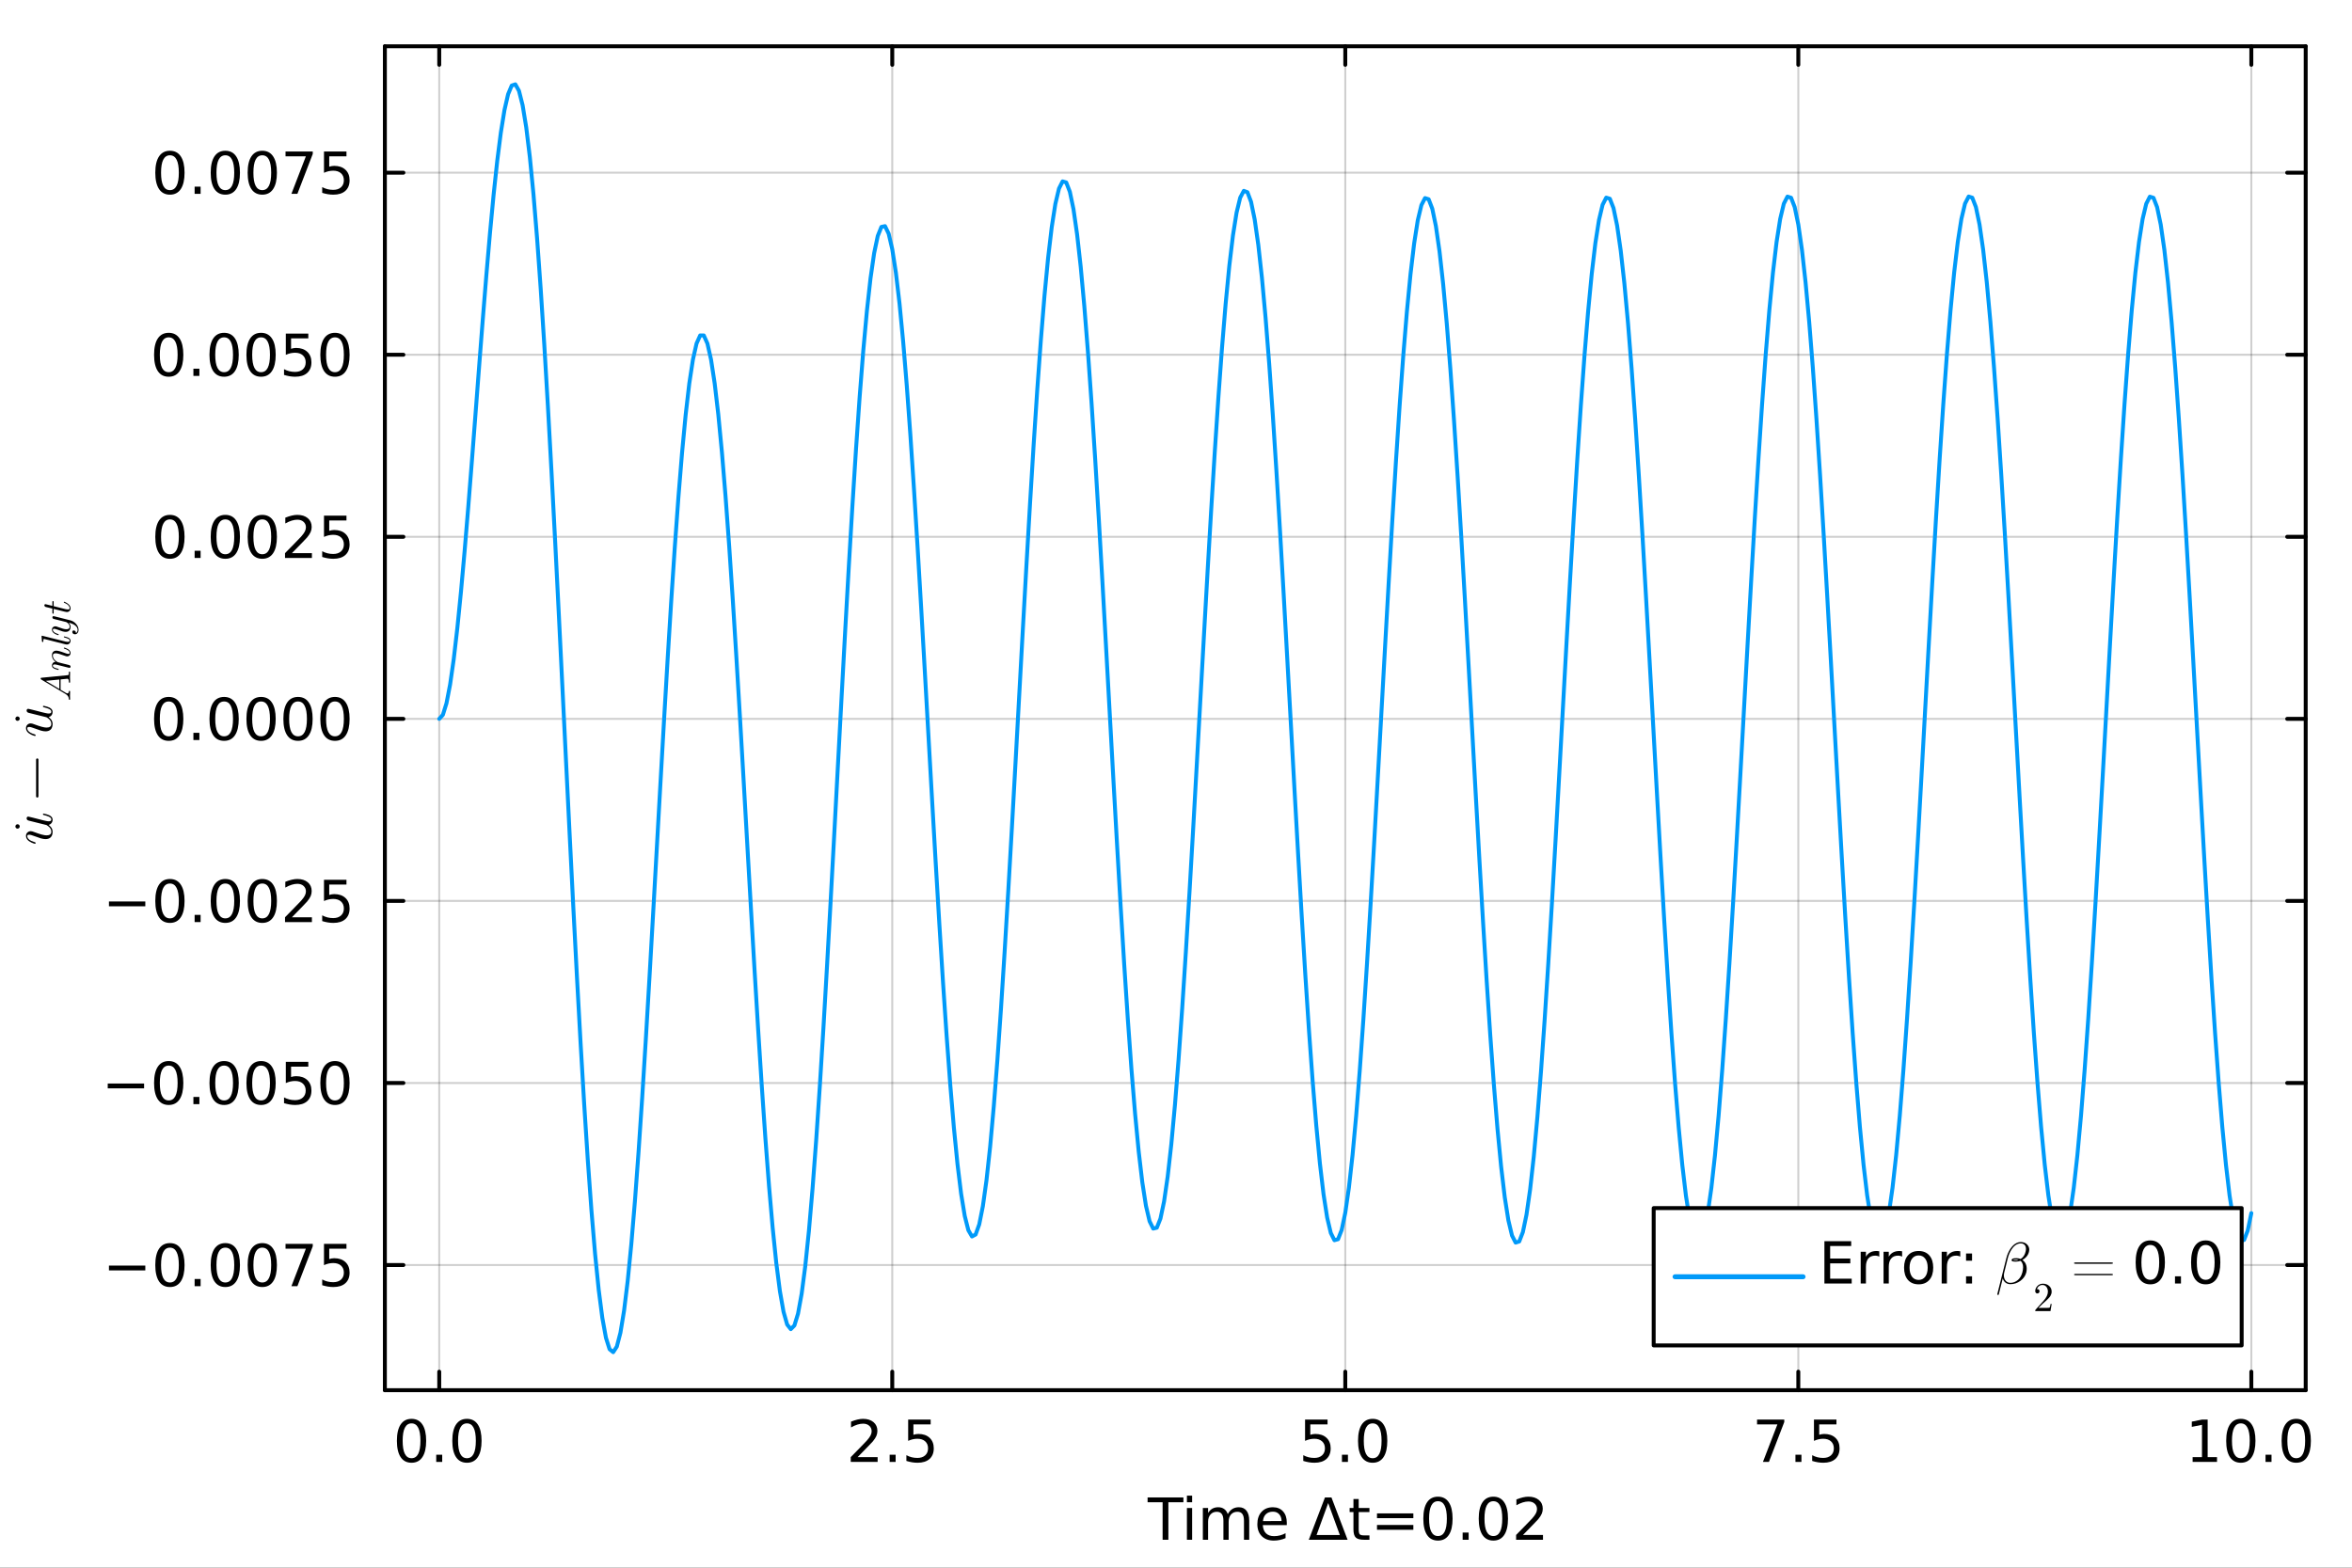 <?xml version="1.0" encoding="utf-8"?>
<svg xmlns="http://www.w3.org/2000/svg" xmlns:xlink="http://www.w3.org/1999/xlink" width="600" height="400" viewBox="0 0 2400 1600">
<rect x="0" y="0" width="2400" height="1600" fill="#333333" stroke="none"/>
<defs>
  <clipPath id="clip410">
    <rect x="0" y="0" width="2400" height="1600"/>
  </clipPath>
</defs>
<path clip-path="url(#clip410)" d="M0 1600 L2400 1600 L2400 0 L0 0  Z" fill="#ffffff" fill-rule="evenodd" fill-opacity="1"/>
<defs>
  <clipPath id="clip411">
    <rect x="480" y="0" width="1681" height="1600"/>
  </clipPath>
</defs>
<path clip-path="url(#clip410)" d="M392.727 1418.86 L2352.76 1418.86 L2352.76 47.244 L392.727 47.244  Z" fill="#ffffff" fill-rule="evenodd" fill-opacity="1"/>
<defs>
  <clipPath id="clip412">
    <rect x="392" y="47" width="1961" height="1373"/>
  </clipPath>
</defs>
<polyline clip-path="url(#clip412)" style="stroke:#000000; stroke-linecap:round; stroke-linejoin:round; stroke-width:2; stroke-opacity:0.1; fill:none" points="448.2,1418.86 448.2,47.244 "/>
<polyline clip-path="url(#clip412)" style="stroke:#000000; stroke-linecap:round; stroke-linejoin:round; stroke-width:2; stroke-opacity:0.1; fill:none" points="910.471,1418.86 910.471,47.244 "/>
<polyline clip-path="url(#clip412)" style="stroke:#000000; stroke-linecap:round; stroke-linejoin:round; stroke-width:2; stroke-opacity:0.1; fill:none" points="1372.74,1418.86 1372.74,47.244 "/>
<polyline clip-path="url(#clip412)" style="stroke:#000000; stroke-linecap:round; stroke-linejoin:round; stroke-width:2; stroke-opacity:0.1; fill:none" points="1835.01,1418.86 1835.01,47.244 "/>
<polyline clip-path="url(#clip412)" style="stroke:#000000; stroke-linecap:round; stroke-linejoin:round; stroke-width:2; stroke-opacity:0.1; fill:none" points="2297.28,1418.86 2297.28,47.244 "/>
<polyline clip-path="url(#clip412)" style="stroke:#000000; stroke-linecap:round; stroke-linejoin:round; stroke-width:2; stroke-opacity:0.1; fill:none" points="448.2,1418.86 448.2,47.244 "/>
<polyline clip-path="url(#clip412)" style="stroke:#000000; stroke-linecap:round; stroke-linejoin:round; stroke-width:2; stroke-opacity:0.1; fill:none" points="910.471,1418.86 910.471,47.244 "/>
<polyline clip-path="url(#clip412)" style="stroke:#000000; stroke-linecap:round; stroke-linejoin:round; stroke-width:2; stroke-opacity:0.1; fill:none" points="1372.74,1418.86 1372.74,47.244 "/>
<polyline clip-path="url(#clip412)" style="stroke:#000000; stroke-linecap:round; stroke-linejoin:round; stroke-width:2; stroke-opacity:0.1; fill:none" points="1835.01,1418.86 1835.01,47.244 "/>
<polyline clip-path="url(#clip412)" style="stroke:#000000; stroke-linecap:round; stroke-linejoin:round; stroke-width:2; stroke-opacity:0.1; fill:none" points="2297.28,1418.86 2297.28,47.244 "/>
<polyline clip-path="url(#clip412)" style="stroke:#000000; stroke-linecap:round; stroke-linejoin:round; stroke-width:2; stroke-opacity:0.1; fill:none" points="392.727,1291.11 2352.76,1291.11 "/>
<polyline clip-path="url(#clip412)" style="stroke:#000000; stroke-linecap:round; stroke-linejoin:round; stroke-width:2; stroke-opacity:0.1; fill:none" points="392.727,1105.3 2352.76,1105.3 "/>
<polyline clip-path="url(#clip412)" style="stroke:#000000; stroke-linecap:round; stroke-linejoin:round; stroke-width:2; stroke-opacity:0.1; fill:none" points="392.727,919.487 2352.76,919.487 "/>
<polyline clip-path="url(#clip412)" style="stroke:#000000; stroke-linecap:round; stroke-linejoin:round; stroke-width:2; stroke-opacity:0.1; fill:none" points="392.727,733.676 2352.76,733.676 "/>
<polyline clip-path="url(#clip412)" style="stroke:#000000; stroke-linecap:round; stroke-linejoin:round; stroke-width:2; stroke-opacity:0.1; fill:none" points="392.727,547.864 2352.76,547.864 "/>
<polyline clip-path="url(#clip412)" style="stroke:#000000; stroke-linecap:round; stroke-linejoin:round; stroke-width:2; stroke-opacity:0.1; fill:none" points="392.727,362.052 2352.76,362.052 "/>
<polyline clip-path="url(#clip412)" style="stroke:#000000; stroke-linecap:round; stroke-linejoin:round; stroke-width:2; stroke-opacity:0.1; fill:none" points="392.727,176.241 2352.76,176.241 "/>
<polyline clip-path="url(#clip412)" style="stroke:#000000; stroke-linecap:round; stroke-linejoin:round; stroke-width:2; stroke-opacity:0.1; fill:none" points="392.727,1291.11 2352.76,1291.11 "/>
<polyline clip-path="url(#clip412)" style="stroke:#000000; stroke-linecap:round; stroke-linejoin:round; stroke-width:2; stroke-opacity:0.1; fill:none" points="392.727,1105.3 2352.76,1105.3 "/>
<polyline clip-path="url(#clip412)" style="stroke:#000000; stroke-linecap:round; stroke-linejoin:round; stroke-width:2; stroke-opacity:0.1; fill:none" points="392.727,919.487 2352.76,919.487 "/>
<polyline clip-path="url(#clip412)" style="stroke:#000000; stroke-linecap:round; stroke-linejoin:round; stroke-width:2; stroke-opacity:0.1; fill:none" points="392.727,733.676 2352.76,733.676 "/>
<polyline clip-path="url(#clip412)" style="stroke:#000000; stroke-linecap:round; stroke-linejoin:round; stroke-width:2; stroke-opacity:0.1; fill:none" points="392.727,547.864 2352.76,547.864 "/>
<polyline clip-path="url(#clip412)" style="stroke:#000000; stroke-linecap:round; stroke-linejoin:round; stroke-width:2; stroke-opacity:0.1; fill:none" points="392.727,362.052 2352.76,362.052 "/>
<polyline clip-path="url(#clip412)" style="stroke:#000000; stroke-linecap:round; stroke-linejoin:round; stroke-width:2; stroke-opacity:0.1; fill:none" points="392.727,176.241 2352.76,176.241 "/>
<polyline clip-path="url(#clip410)" style="stroke:#000000; stroke-linecap:round; stroke-linejoin:round; stroke-width:4; stroke-opacity:1; fill:none" points="392.727,1418.86 2352.76,1418.86 "/>
<polyline clip-path="url(#clip410)" style="stroke:#000000; stroke-linecap:round; stroke-linejoin:round; stroke-width:4; stroke-opacity:1; fill:none" points="392.727,47.244 2352.76,47.244 "/>
<polyline clip-path="url(#clip410)" style="stroke:#000000; stroke-linecap:round; stroke-linejoin:round; stroke-width:4; stroke-opacity:1; fill:none" points="448.2,1418.86 448.2,1399.96 "/>
<polyline clip-path="url(#clip410)" style="stroke:#000000; stroke-linecap:round; stroke-linejoin:round; stroke-width:4; stroke-opacity:1; fill:none" points="910.471,1418.86 910.471,1399.96 "/>
<polyline clip-path="url(#clip410)" style="stroke:#000000; stroke-linecap:round; stroke-linejoin:round; stroke-width:4; stroke-opacity:1; fill:none" points="1372.74,1418.86 1372.74,1399.96 "/>
<polyline clip-path="url(#clip410)" style="stroke:#000000; stroke-linecap:round; stroke-linejoin:round; stroke-width:4; stroke-opacity:1; fill:none" points="1835.01,1418.86 1835.01,1399.96 "/>
<polyline clip-path="url(#clip410)" style="stroke:#000000; stroke-linecap:round; stroke-linejoin:round; stroke-width:4; stroke-opacity:1; fill:none" points="2297.28,1418.86 2297.28,1399.96 "/>
<polyline clip-path="url(#clip410)" style="stroke:#000000; stroke-linecap:round; stroke-linejoin:round; stroke-width:4; stroke-opacity:1; fill:none" points="448.2,47.244 448.2,66.142 "/>
<polyline clip-path="url(#clip410)" style="stroke:#000000; stroke-linecap:round; stroke-linejoin:round; stroke-width:4; stroke-opacity:1; fill:none" points="910.471,47.244 910.471,66.142 "/>
<polyline clip-path="url(#clip410)" style="stroke:#000000; stroke-linecap:round; stroke-linejoin:round; stroke-width:4; stroke-opacity:1; fill:none" points="1372.74,47.244 1372.74,66.142 "/>
<polyline clip-path="url(#clip410)" style="stroke:#000000; stroke-linecap:round; stroke-linejoin:round; stroke-width:4; stroke-opacity:1; fill:none" points="1835.01,47.244 1835.01,66.142 "/>
<polyline clip-path="url(#clip410)" style="stroke:#000000; stroke-linecap:round; stroke-linejoin:round; stroke-width:4; stroke-opacity:1; fill:none" points="2297.28,47.244 2297.28,66.142 "/>
<path clip-path="url(#clip410)" d="M419.93 1452.71 Q415.416 1452.71 413.13 1457.16 Q410.873 1461.59 410.873 1470.5 Q410.873 1479.39 413.13 1483.84 Q415.416 1488.27 419.93 1488.27 Q424.473 1488.27 426.73 1483.84 Q429.016 1479.39 429.016 1470.5 Q429.016 1461.59 426.73 1457.16 Q424.473 1452.71 419.93 1452.71 M419.93 1448.08 Q427.193 1448.08 431.012 1453.84 Q434.86 1459.57 434.86 1470.5 Q434.86 1481.41 431.012 1487.17 Q427.193 1492.9 419.93 1492.9 Q412.667 1492.9 408.819 1487.17 Q405 1481.41 405 1470.5 Q405 1459.57 408.819 1453.84 Q412.667 1448.08 419.93 1448.08 Z" fill="#000000" fill-rule="nonzero" fill-opacity="1" /><path clip-path="url(#clip410)" d="M445.132 1484.71 L451.238 1484.71 L451.238 1492.06 L445.132 1492.06 L445.132 1484.71 Z" fill="#000000" fill-rule="nonzero" fill-opacity="1" /><path clip-path="url(#clip410)" d="M476.469 1452.71 Q471.955 1452.71 469.669 1457.16 Q467.412 1461.59 467.412 1470.5 Q467.412 1479.39 469.669 1483.84 Q471.955 1488.27 476.469 1488.27 Q481.012 1488.27 483.269 1483.84 Q485.555 1479.39 485.555 1470.5 Q485.555 1461.59 483.269 1457.16 Q481.012 1452.71 476.469 1452.71 M476.469 1448.08 Q483.732 1448.08 487.551 1453.84 Q491.4 1459.57 491.4 1470.5 Q491.4 1481.41 487.551 1487.17 Q483.732 1492.9 476.469 1492.9 Q469.206 1492.9 465.358 1487.17 Q461.539 1481.41 461.539 1470.5 Q461.539 1459.57 465.358 1453.84 Q469.206 1448.08 476.469 1448.08 Z" fill="#000000" fill-rule="nonzero" fill-opacity="1" /><path clip-path="url(#clip410)" d="M875.141 1487.14 L895.54 1487.14 L895.54 1492.06 L868.11 1492.06 L868.11 1487.14 Q871.437 1483.7 877.166 1477.91 Q882.924 1472.09 884.4 1470.42 Q887.207 1467.26 888.306 1465.09 Q889.435 1462.89 889.435 1460.78 Q889.435 1457.34 887.004 1455.17 Q884.603 1453 880.725 1453 Q877.976 1453 874.909 1453.95 Q871.871 1454.91 868.399 1456.85 L868.399 1450.94 Q871.929 1449.53 874.996 1448.8 Q878.063 1448.08 880.61 1448.08 Q887.322 1448.08 891.316 1451.44 Q895.309 1454.79 895.309 1460.4 Q895.309 1463.07 894.296 1465.47 Q893.312 1467.84 890.679 1471.08 Q889.956 1471.92 886.078 1475.94 Q882.201 1479.94 875.141 1487.14 Z" fill="#000000" fill-rule="nonzero" fill-opacity="1" /><path clip-path="url(#clip410)" d="M907.808 1484.71 L913.914 1484.71 L913.914 1492.06 L907.808 1492.06 L907.808 1484.71 Z" fill="#000000" fill-rule="nonzero" fill-opacity="1" /><path clip-path="url(#clip410)" d="M926.703 1448.86 L949.649 1448.86 L949.649 1453.78 L932.056 1453.78 L932.056 1464.37 Q933.329 1463.93 934.602 1463.73 Q935.875 1463.5 937.149 1463.5 Q944.382 1463.5 948.607 1467.47 Q952.831 1471.43 952.831 1478.2 Q952.831 1485.17 948.491 1489.05 Q944.151 1492.9 936.252 1492.9 Q933.532 1492.9 930.696 1492.44 Q927.889 1491.97 924.88 1491.05 L924.88 1485.17 Q927.484 1486.59 930.262 1487.29 Q933.04 1487.98 936.136 1487.98 Q941.142 1487.98 944.064 1485.35 Q946.987 1482.71 946.987 1478.2 Q946.987 1473.69 944.064 1471.05 Q941.142 1468.42 936.136 1468.42 Q933.792 1468.42 931.448 1468.94 Q929.134 1469.46 926.703 1470.56 L926.703 1448.86 Z" fill="#000000" fill-rule="nonzero" fill-opacity="1" /><path clip-path="url(#clip410)" d="M1331.7 1448.86 L1354.64 1448.86 L1354.64 1453.78 L1337.05 1453.78 L1337.05 1464.37 Q1338.32 1463.93 1339.6 1463.73 Q1340.87 1463.5 1342.14 1463.5 Q1349.38 1463.5 1353.6 1467.47 Q1357.83 1471.43 1357.83 1478.2 Q1357.83 1485.17 1353.49 1489.05 Q1349.14 1492.9 1341.25 1492.9 Q1338.53 1492.9 1335.69 1492.44 Q1332.88 1491.97 1329.87 1491.05 L1329.87 1485.17 Q1332.48 1486.59 1335.26 1487.29 Q1338.03 1487.98 1341.13 1487.98 Q1346.14 1487.98 1349.06 1485.35 Q1351.98 1482.71 1351.98 1478.2 Q1351.98 1473.69 1349.06 1471.05 Q1346.14 1468.42 1341.13 1468.42 Q1338.79 1468.42 1336.44 1468.94 Q1334.13 1469.46 1331.7 1470.56 L1331.7 1448.86 Z" fill="#000000" fill-rule="nonzero" fill-opacity="1" /><path clip-path="url(#clip410)" d="M1369.34 1484.71 L1375.45 1484.71 L1375.45 1492.06 L1369.34 1492.06 L1369.34 1484.71 Z" fill="#000000" fill-rule="nonzero" fill-opacity="1" /><path clip-path="url(#clip410)" d="M1400.68 1452.71 Q1396.16 1452.71 1393.88 1457.16 Q1391.62 1461.59 1391.62 1470.5 Q1391.62 1479.39 1393.88 1483.84 Q1396.16 1488.27 1400.68 1488.27 Q1405.22 1488.27 1407.48 1483.84 Q1409.76 1479.39 1409.76 1470.5 Q1409.76 1461.59 1407.48 1457.16 Q1405.22 1452.71 1400.68 1452.71 M1400.68 1448.08 Q1407.94 1448.08 1411.76 1453.84 Q1415.61 1459.57 1415.61 1470.5 Q1415.61 1481.41 1411.76 1487.17 Q1407.94 1492.9 1400.68 1492.9 Q1393.42 1492.9 1389.57 1487.17 Q1385.75 1481.41 1385.75 1470.5 Q1385.75 1459.57 1389.57 1453.84 Q1393.42 1448.08 1400.68 1448.08 Z" fill="#000000" fill-rule="nonzero" fill-opacity="1" /><path clip-path="url(#clip410)" d="M1792.91 1448.86 L1820.69 1448.86 L1820.69 1451.35 L1805.01 1492.06 L1798.9 1492.06 L1813.66 1453.78 L1792.91 1453.78 L1792.91 1448.86 Z" fill="#000000" fill-rule="nonzero" fill-opacity="1" /><path clip-path="url(#clip410)" d="M1832.09 1484.71 L1838.2 1484.71 L1838.2 1492.06 L1832.09 1492.06 L1832.09 1484.71 Z" fill="#000000" fill-rule="nonzero" fill-opacity="1" /><path clip-path="url(#clip410)" d="M1850.98 1448.86 L1873.93 1448.86 L1873.93 1453.78 L1856.34 1453.78 L1856.34 1464.37 Q1857.61 1463.93 1858.88 1463.73 Q1860.16 1463.5 1861.43 1463.5 Q1868.66 1463.5 1872.89 1467.47 Q1877.11 1471.43 1877.11 1478.2 Q1877.11 1485.17 1872.77 1489.05 Q1868.43 1492.9 1860.53 1492.9 Q1857.81 1492.9 1854.98 1492.44 Q1852.17 1491.97 1849.16 1491.05 L1849.16 1485.17 Q1851.77 1486.59 1854.54 1487.29 Q1857.32 1487.98 1860.42 1487.98 Q1865.42 1487.98 1868.35 1485.35 Q1871.27 1482.71 1871.27 1478.2 Q1871.27 1473.69 1868.35 1471.05 Q1865.42 1468.42 1860.42 1468.42 Q1858.07 1468.42 1855.73 1468.94 Q1853.42 1469.46 1850.98 1470.56 L1850.98 1448.86 Z" fill="#000000" fill-rule="nonzero" fill-opacity="1" /><path clip-path="url(#clip410)" d="M2237.37 1487.14 L2246.92 1487.14 L2246.92 1454.18 L2236.53 1456.27 L2236.53 1450.94 L2246.86 1448.86 L2252.71 1448.86 L2252.71 1487.14 L2262.26 1487.14 L2262.26 1492.06 L2237.37 1492.06 L2237.37 1487.14 Z" fill="#000000" fill-rule="nonzero" fill-opacity="1" /><path clip-path="url(#clip410)" d="M2286.56 1452.71 Q2282.05 1452.71 2279.76 1457.16 Q2277.51 1461.59 2277.51 1470.5 Q2277.51 1479.39 2279.76 1483.84 Q2282.05 1488.27 2286.56 1488.27 Q2291.11 1488.27 2293.36 1483.84 Q2295.65 1479.39 2295.65 1470.5 Q2295.65 1461.59 2293.36 1457.16 Q2291.11 1452.71 2286.56 1452.71 M2286.56 1448.08 Q2293.83 1448.08 2297.65 1453.84 Q2301.49 1459.57 2301.49 1470.5 Q2301.49 1481.41 2297.65 1487.17 Q2293.83 1492.9 2286.56 1492.9 Q2279.3 1492.9 2275.45 1487.17 Q2271.63 1481.41 2271.63 1470.5 Q2271.63 1459.57 2275.45 1453.84 Q2279.3 1448.08 2286.56 1448.08 Z" fill="#000000" fill-rule="nonzero" fill-opacity="1" /><path clip-path="url(#clip410)" d="M2311.77 1484.71 L2317.87 1484.71 L2317.87 1492.06 L2311.77 1492.06 L2311.77 1484.71 Z" fill="#000000" fill-rule="nonzero" fill-opacity="1" /><path clip-path="url(#clip410)" d="M2343.1 1452.71 Q2338.59 1452.71 2336.3 1457.16 Q2334.05 1461.59 2334.05 1470.5 Q2334.05 1479.39 2336.3 1483.84 Q2338.59 1488.27 2343.1 1488.27 Q2347.64 1488.27 2349.9 1483.84 Q2352.19 1479.39 2352.19 1470.5 Q2352.19 1461.59 2349.9 1457.16 Q2347.64 1452.71 2343.1 1452.71 M2343.1 1448.08 Q2350.36 1448.08 2354.18 1453.84 Q2358.03 1459.57 2358.03 1470.5 Q2358.03 1481.41 2354.18 1487.17 Q2350.36 1492.9 2343.1 1492.9 Q2335.84 1492.9 2331.99 1487.17 Q2328.17 1481.41 2328.17 1470.5 Q2328.17 1459.57 2331.99 1453.84 Q2335.84 1448.08 2343.1 1448.08 Z" fill="#000000" fill-rule="nonzero" fill-opacity="1" /><path clip-path="url(#clip410)" d="M1171.01 1528.3 L1207.55 1528.3 L1207.55 1533.22 L1192.22 1533.22 L1192.22 1571.5 L1186.34 1571.5 L1186.34 1533.22 L1171.01 1533.22 L1171.01 1528.3 Z" fill="#000000" fill-rule="nonzero" fill-opacity="1" /><path clip-path="url(#clip410)" d="M1211.14 1539.09 L1216.46 1539.09 L1216.46 1571.5 L1211.14 1571.5 L1211.14 1539.09 M1211.14 1526.48 L1216.46 1526.48 L1216.46 1533.22 L1211.14 1533.22 L1211.14 1526.48 Z" fill="#000000" fill-rule="nonzero" fill-opacity="1" /><path clip-path="url(#clip410)" d="M1252.83 1545.31 Q1254.83 1541.73 1257.61 1540.02 Q1260.39 1538.31 1264.15 1538.31 Q1269.21 1538.31 1271.96 1541.87 Q1274.71 1545.4 1274.71 1551.94 L1274.71 1571.5 L1269.36 1571.5 L1269.36 1552.11 Q1269.36 1547.45 1267.71 1545.2 Q1266.06 1542.94 1262.67 1542.94 Q1258.53 1542.94 1256.13 1545.69 Q1253.73 1548.44 1253.73 1553.18 L1253.73 1571.5 L1248.38 1571.5 L1248.38 1552.11 Q1248.38 1547.43 1246.73 1545.2 Q1245.08 1542.94 1241.64 1542.94 Q1237.56 1542.94 1235.16 1545.72 Q1232.75 1548.47 1232.75 1553.18 L1232.75 1571.5 L1227.4 1571.5 L1227.4 1539.09 L1232.75 1539.09 L1232.75 1544.13 Q1234.58 1541.15 1237.12 1539.73 Q1239.67 1538.31 1243.17 1538.31 Q1246.7 1538.31 1249.16 1540.11 Q1251.65 1541.9 1252.83 1545.31 Z" fill="#000000" fill-rule="nonzero" fill-opacity="1" /><path clip-path="url(#clip410)" d="M1313.05 1553.97 L1313.05 1556.57 L1288.57 1556.57 Q1288.92 1562.07 1291.87 1564.96 Q1294.85 1567.83 1300.14 1567.83 Q1303.21 1567.83 1306.08 1567.07 Q1308.97 1566.32 1311.8 1564.82 L1311.8 1569.85 Q1308.94 1571.07 1305.93 1571.7 Q1302.92 1572.34 1299.83 1572.34 Q1292.07 1572.34 1287.53 1567.83 Q1283.01 1563.31 1283.01 1555.61 Q1283.01 1547.66 1287.3 1543 Q1291.61 1538.31 1298.9 1538.31 Q1305.44 1538.31 1309.23 1542.54 Q1313.05 1546.73 1313.05 1553.97 M1307.72 1552.4 Q1307.67 1548.03 1305.26 1545.43 Q1302.89 1542.83 1298.96 1542.83 Q1294.5 1542.83 1291.81 1545.34 Q1289.15 1547.86 1288.74 1552.43 L1307.72 1552.4 Z" fill="#000000" fill-rule="nonzero" fill-opacity="1" /><path clip-path="url(#clip410)" d="M1355.29 1534.06 L1343.43 1566.64 L1367.19 1566.64 L1355.29 1534.06 M1335.5 1571.5 L1352 1528.3 L1358.62 1528.3 L1375.09 1571.5 L1335.5 1571.5 Z" fill="#000000" fill-rule="nonzero" fill-opacity="1" /><path clip-path="url(#clip410)" d="M1386.43 1529.89 L1386.43 1539.09 L1397.39 1539.09 L1397.39 1543.23 L1386.43 1543.23 L1386.43 1560.82 Q1386.43 1564.79 1387.5 1565.92 Q1388.6 1567.04 1391.93 1567.04 L1397.39 1567.04 L1397.39 1571.5 L1391.93 1571.5 Q1385.76 1571.5 1383.42 1569.21 Q1381.07 1566.9 1381.07 1560.82 L1381.07 1543.23 L1377.17 1543.23 L1377.17 1539.09 L1381.07 1539.09 L1381.07 1529.89 L1386.43 1529.89 Z" fill="#000000" fill-rule="nonzero" fill-opacity="1" /><path clip-path="url(#clip410)" d="M1405.09 1544.59 L1442.19 1544.59 L1442.19 1549.45 L1405.09 1549.45 L1405.09 1544.59 M1405.09 1556.4 L1442.19 1556.4 L1442.19 1561.31 L1405.09 1561.31 L1405.09 1556.4 Z" fill="#000000" fill-rule="nonzero" fill-opacity="1" /><path clip-path="url(#clip410)" d="M1467.3 1532.15 Q1462.79 1532.15 1460.5 1536.6 Q1458.24 1541.03 1458.24 1549.94 Q1458.24 1558.83 1460.5 1563.28 Q1462.79 1567.71 1467.3 1567.71 Q1471.84 1567.71 1474.1 1563.28 Q1476.39 1558.83 1476.39 1549.94 Q1476.39 1541.03 1474.1 1536.6 Q1471.84 1532.15 1467.3 1532.15 M1467.3 1527.52 Q1474.56 1527.52 1478.38 1533.28 Q1482.23 1539.01 1482.23 1549.94 Q1482.23 1560.85 1478.38 1566.61 Q1474.56 1572.34 1467.3 1572.34 Q1460.04 1572.34 1456.19 1566.61 Q1452.37 1560.85 1452.37 1549.94 Q1452.37 1539.01 1456.19 1533.28 Q1460.04 1527.52 1467.3 1527.52 Z" fill="#000000" fill-rule="nonzero" fill-opacity="1" /><path clip-path="url(#clip410)" d="M1492.5 1564.15 L1498.61 1564.15 L1498.61 1571.5 L1492.5 1571.5 L1492.5 1564.15 Z" fill="#000000" fill-rule="nonzero" fill-opacity="1" /><path clip-path="url(#clip410)" d="M1523.84 1532.15 Q1519.33 1532.15 1517.04 1536.6 Q1514.78 1541.03 1514.78 1549.94 Q1514.78 1558.83 1517.04 1563.28 Q1519.33 1567.71 1523.84 1567.71 Q1528.38 1567.71 1530.64 1563.28 Q1532.93 1558.83 1532.93 1549.94 Q1532.93 1541.03 1530.64 1536.6 Q1528.38 1532.15 1523.84 1532.15 M1523.84 1527.52 Q1531.1 1527.52 1534.92 1533.28 Q1538.77 1539.01 1538.77 1549.94 Q1538.77 1560.85 1534.92 1566.61 Q1531.1 1572.34 1523.84 1572.34 Q1516.58 1572.34 1512.73 1566.61 Q1508.91 1560.85 1508.91 1549.94 Q1508.91 1539.01 1512.73 1533.28 Q1516.58 1527.52 1523.84 1527.52 Z" fill="#000000" fill-rule="nonzero" fill-opacity="1" /><path clip-path="url(#clip410)" d="M1554.08 1566.58 L1574.48 1566.58 L1574.48 1571.5 L1547.05 1571.5 L1547.05 1566.58 Q1550.37 1563.14 1556.1 1557.35 Q1561.86 1551.53 1563.34 1549.86 Q1566.14 1546.7 1567.24 1544.53 Q1568.37 1542.33 1568.37 1540.22 Q1568.37 1536.78 1565.94 1534.61 Q1563.54 1532.44 1559.66 1532.44 Q1556.91 1532.44 1553.85 1533.39 Q1550.81 1534.35 1547.34 1536.29 L1547.34 1530.38 Q1550.87 1528.97 1553.93 1528.24 Q1557 1527.52 1559.55 1527.52 Q1566.26 1527.52 1570.25 1530.88 Q1574.25 1534.23 1574.25 1539.84 Q1574.25 1542.51 1573.23 1544.91 Q1572.25 1547.28 1569.62 1550.52 Q1568.89 1551.36 1565.01 1555.38 Q1561.14 1559.38 1554.08 1566.58 Z" fill="#000000" fill-rule="nonzero" fill-opacity="1" /><polyline clip-path="url(#clip410)" style="stroke:#000000; stroke-linecap:round; stroke-linejoin:round; stroke-width:4; stroke-opacity:1; fill:none" points="392.727,1418.86 392.727,47.244 "/>
<polyline clip-path="url(#clip410)" style="stroke:#000000; stroke-linecap:round; stroke-linejoin:round; stroke-width:4; stroke-opacity:1; fill:none" points="2352.76,1418.86 2352.76,47.244 "/>
<polyline clip-path="url(#clip410)" style="stroke:#000000; stroke-linecap:round; stroke-linejoin:round; stroke-width:4; stroke-opacity:1; fill:none" points="392.727,1291.11 411.625,1291.11 "/>
<polyline clip-path="url(#clip410)" style="stroke:#000000; stroke-linecap:round; stroke-linejoin:round; stroke-width:4; stroke-opacity:1; fill:none" points="392.727,1105.3 411.625,1105.3 "/>
<polyline clip-path="url(#clip410)" style="stroke:#000000; stroke-linecap:round; stroke-linejoin:round; stroke-width:4; stroke-opacity:1; fill:none" points="392.727,919.487 411.625,919.487 "/>
<polyline clip-path="url(#clip410)" style="stroke:#000000; stroke-linecap:round; stroke-linejoin:round; stroke-width:4; stroke-opacity:1; fill:none" points="392.727,733.676 411.625,733.676 "/>
<polyline clip-path="url(#clip410)" style="stroke:#000000; stroke-linecap:round; stroke-linejoin:round; stroke-width:4; stroke-opacity:1; fill:none" points="392.727,547.864 411.625,547.864 "/>
<polyline clip-path="url(#clip410)" style="stroke:#000000; stroke-linecap:round; stroke-linejoin:round; stroke-width:4; stroke-opacity:1; fill:none" points="392.727,362.052 411.625,362.052 "/>
<polyline clip-path="url(#clip410)" style="stroke:#000000; stroke-linecap:round; stroke-linejoin:round; stroke-width:4; stroke-opacity:1; fill:none" points="392.727,176.241 411.625,176.241 "/>
<polyline clip-path="url(#clip410)" style="stroke:#000000; stroke-linecap:round; stroke-linejoin:round; stroke-width:4; stroke-opacity:1; fill:none" points="2352.76,1291.11 2333.86,1291.11 "/>
<polyline clip-path="url(#clip410)" style="stroke:#000000; stroke-linecap:round; stroke-linejoin:round; stroke-width:4; stroke-opacity:1; fill:none" points="2352.76,1105.3 2333.86,1105.3 "/>
<polyline clip-path="url(#clip410)" style="stroke:#000000; stroke-linecap:round; stroke-linejoin:round; stroke-width:4; stroke-opacity:1; fill:none" points="2352.76,919.487 2333.86,919.487 "/>
<polyline clip-path="url(#clip410)" style="stroke:#000000; stroke-linecap:round; stroke-linejoin:round; stroke-width:4; stroke-opacity:1; fill:none" points="2352.76,733.676 2333.86,733.676 "/>
<polyline clip-path="url(#clip410)" style="stroke:#000000; stroke-linecap:round; stroke-linejoin:round; stroke-width:4; stroke-opacity:1; fill:none" points="2352.76,547.864 2333.86,547.864 "/>
<polyline clip-path="url(#clip410)" style="stroke:#000000; stroke-linecap:round; stroke-linejoin:round; stroke-width:4; stroke-opacity:1; fill:none" points="2352.76,362.052 2333.86,362.052 "/>
<polyline clip-path="url(#clip410)" style="stroke:#000000; stroke-linecap:round; stroke-linejoin:round; stroke-width:4; stroke-opacity:1; fill:none" points="2352.76,176.241 2333.86,176.241 "/>
<path clip-path="url(#clip410)" d="M111.184 1291.67 L148.279 1291.67 L148.279 1296.59 L111.184 1296.59 L111.184 1291.67 Z" fill="#000000" fill-rule="nonzero" fill-opacity="1" /><path clip-path="url(#clip410)" d="M173.395 1273.36 Q168.881 1273.36 166.595 1277.82 Q164.338 1282.24 164.338 1291.15 Q164.338 1300.04 166.595 1304.49 Q168.881 1308.92 173.395 1308.92 Q177.937 1308.92 180.194 1304.49 Q182.48 1300.04 182.48 1291.15 Q182.48 1282.24 180.194 1277.82 Q177.937 1273.36 173.395 1273.36 M173.395 1268.73 Q180.657 1268.73 184.477 1274.49 Q188.325 1280.22 188.325 1291.15 Q188.325 1302.06 184.477 1307.82 Q180.657 1313.55 173.395 1313.55 Q166.132 1313.55 162.284 1307.82 Q158.464 1302.06 158.464 1291.15 Q158.464 1280.22 162.284 1274.49 Q166.132 1268.73 173.395 1268.73 Z" fill="#000000" fill-rule="nonzero" fill-opacity="1" /><path clip-path="url(#clip410)" d="M198.597 1305.36 L204.702 1305.36 L204.702 1312.71 L198.597 1312.71 L198.597 1305.36 Z" fill="#000000" fill-rule="nonzero" fill-opacity="1" /><path clip-path="url(#clip410)" d="M229.934 1273.36 Q225.42 1273.36 223.134 1277.82 Q220.877 1282.24 220.877 1291.15 Q220.877 1300.04 223.134 1304.49 Q225.42 1308.92 229.934 1308.92 Q234.477 1308.92 236.733 1304.49 Q239.019 1300.04 239.019 1291.15 Q239.019 1282.24 236.733 1277.82 Q234.477 1273.36 229.934 1273.36 M229.934 1268.73 Q237.196 1268.73 241.016 1274.49 Q244.864 1280.22 244.864 1291.15 Q244.864 1302.06 241.016 1307.82 Q237.196 1313.55 229.934 1313.55 Q222.671 1313.55 218.823 1307.82 Q215.003 1302.06 215.003 1291.15 Q215.003 1280.22 218.823 1274.49 Q222.671 1268.73 229.934 1268.73 Z" fill="#000000" fill-rule="nonzero" fill-opacity="1" /><path clip-path="url(#clip410)" d="M267.636 1273.36 Q263.122 1273.36 260.836 1277.82 Q258.579 1282.24 258.579 1291.15 Q258.579 1300.04 260.836 1304.49 Q263.122 1308.92 267.636 1308.92 Q272.179 1308.92 274.436 1304.49 Q276.722 1300.04 276.722 1291.15 Q276.722 1282.24 274.436 1277.82 Q272.179 1273.36 267.636 1273.36 M267.636 1268.73 Q274.899 1268.73 278.718 1274.49 Q282.567 1280.22 282.567 1291.15 Q282.567 1302.06 278.718 1307.82 Q274.899 1313.55 267.636 1313.55 Q260.373 1313.55 256.525 1307.82 Q252.706 1302.06 252.706 1291.15 Q252.706 1280.22 256.525 1274.49 Q260.373 1268.73 267.636 1268.73 Z" fill="#000000" fill-rule="nonzero" fill-opacity="1" /><path clip-path="url(#clip410)" d="M291.363 1269.51 L319.14 1269.51 L319.14 1272 L303.458 1312.71 L297.352 1312.71 L312.109 1274.43 L291.363 1274.43 L291.363 1269.51 Z" fill="#000000" fill-rule="nonzero" fill-opacity="1" /><path clip-path="url(#clip410)" d="M330.599 1269.51 L353.544 1269.51 L353.544 1274.43 L335.952 1274.43 L335.952 1285.02 Q337.225 1284.59 338.498 1284.38 Q339.771 1284.15 341.044 1284.15 Q348.278 1284.15 352.503 1288.12 Q356.727 1292.08 356.727 1298.85 Q356.727 1305.82 352.387 1309.7 Q348.047 1313.55 340.147 1313.55 Q337.427 1313.55 334.592 1313.09 Q331.785 1312.62 328.776 1311.7 L328.776 1305.82 Q331.38 1307.24 334.158 1307.94 Q336.935 1308.63 340.032 1308.63 Q345.037 1308.63 347.96 1306 Q350.882 1303.36 350.882 1298.85 Q350.882 1294.34 347.96 1291.7 Q345.037 1289.07 340.032 1289.07 Q337.688 1289.07 335.344 1289.59 Q333.029 1290.11 330.599 1291.21 L330.599 1269.51 Z" fill="#000000" fill-rule="nonzero" fill-opacity="1" /><path clip-path="url(#clip410)" d="M109.94 1105.86 L147.035 1105.86 L147.035 1110.78 L109.94 1110.78 L109.94 1105.86 Z" fill="#000000" fill-rule="nonzero" fill-opacity="1" /><path clip-path="url(#clip410)" d="M172.15 1087.55 Q167.637 1087.55 165.351 1092 Q163.094 1096.43 163.094 1105.34 Q163.094 1114.23 165.351 1118.68 Q167.637 1123.11 172.15 1123.11 Q176.693 1123.11 178.95 1118.68 Q181.236 1114.23 181.236 1105.34 Q181.236 1096.43 178.95 1092 Q176.693 1087.55 172.15 1087.55 M172.15 1082.92 Q179.413 1082.92 183.233 1088.68 Q187.081 1094.41 187.081 1105.34 Q187.081 1116.25 183.233 1122.01 Q179.413 1127.74 172.15 1127.74 Q164.888 1127.74 161.039 1122.01 Q157.22 1116.25 157.22 1105.34 Q157.22 1094.41 161.039 1088.68 Q164.888 1082.92 172.15 1082.92 Z" fill="#000000" fill-rule="nonzero" fill-opacity="1" /><path clip-path="url(#clip410)" d="M197.353 1119.55 L203.458 1119.55 L203.458 1126.9 L197.353 1126.9 L197.353 1119.55 Z" fill="#000000" fill-rule="nonzero" fill-opacity="1" /><path clip-path="url(#clip410)" d="M228.69 1087.55 Q224.176 1087.55 221.89 1092 Q219.633 1096.43 219.633 1105.34 Q219.633 1114.23 221.89 1118.68 Q224.176 1123.11 228.69 1123.11 Q233.232 1123.11 235.489 1118.68 Q237.775 1114.23 237.775 1105.34 Q237.775 1096.43 235.489 1092 Q233.232 1087.55 228.69 1087.55 M228.69 1082.92 Q235.952 1082.92 239.772 1088.68 Q243.62 1094.41 243.62 1105.34 Q243.62 1116.25 239.772 1122.01 Q235.952 1127.74 228.69 1127.74 Q221.427 1127.74 217.578 1122.01 Q213.759 1116.25 213.759 1105.34 Q213.759 1094.41 217.578 1088.68 Q221.427 1082.92 228.69 1082.92 Z" fill="#000000" fill-rule="nonzero" fill-opacity="1" /><path clip-path="url(#clip410)" d="M266.392 1087.55 Q261.878 1087.55 259.592 1092 Q257.335 1096.43 257.335 1105.34 Q257.335 1114.23 259.592 1118.68 Q261.878 1123.11 266.392 1123.11 Q270.935 1123.11 273.192 1118.68 Q275.477 1114.23 275.477 1105.34 Q275.477 1096.43 273.192 1092 Q270.935 1087.55 266.392 1087.55 M266.392 1082.92 Q273.655 1082.92 277.474 1088.68 Q281.322 1094.41 281.322 1105.34 Q281.322 1116.25 277.474 1122.01 Q273.655 1127.74 266.392 1127.74 Q259.129 1127.74 255.281 1122.01 Q251.461 1116.25 251.461 1105.34 Q251.461 1094.41 255.281 1088.68 Q259.129 1082.92 266.392 1082.92 Z" fill="#000000" fill-rule="nonzero" fill-opacity="1" /><path clip-path="url(#clip410)" d="M291.652 1083.7 L314.598 1083.7 L314.598 1088.62 L297.005 1088.62 L297.005 1099.21 Q298.278 1098.77 299.551 1098.57 Q300.825 1098.34 302.098 1098.34 Q309.331 1098.34 313.556 1102.3 Q317.78 1106.27 317.78 1113.04 Q317.78 1120.01 313.44 1123.89 Q309.1 1127.74 301.201 1127.74 Q298.481 1127.74 295.645 1127.28 Q292.838 1126.81 289.829 1125.89 L289.829 1120.01 Q292.433 1121.43 295.211 1122.12 Q297.989 1122.82 301.085 1122.82 Q306.091 1122.82 309.013 1120.19 Q311.936 1117.55 311.936 1113.04 Q311.936 1108.53 309.013 1105.89 Q306.091 1103.26 301.085 1103.26 Q298.741 1103.26 296.397 1103.78 Q294.083 1104.3 291.652 1105.4 L291.652 1083.7 Z" fill="#000000" fill-rule="nonzero" fill-opacity="1" /><path clip-path="url(#clip410)" d="M341.797 1087.55 Q337.283 1087.55 334.997 1092 Q332.74 1096.43 332.74 1105.34 Q332.74 1114.23 334.997 1118.68 Q337.283 1123.11 341.797 1123.11 Q346.339 1123.11 348.596 1118.68 Q350.882 1114.23 350.882 1105.34 Q350.882 1096.43 348.596 1092 Q346.339 1087.55 341.797 1087.55 M341.797 1082.92 Q349.059 1082.92 352.879 1088.68 Q356.727 1094.41 356.727 1105.34 Q356.727 1116.25 352.879 1122.01 Q349.059 1127.74 341.797 1127.74 Q334.534 1127.74 330.686 1122.01 Q326.866 1116.25 326.866 1105.34 Q326.866 1094.41 330.686 1088.68 Q334.534 1082.92 341.797 1082.92 Z" fill="#000000" fill-rule="nonzero" fill-opacity="1" /><path clip-path="url(#clip410)" d="M111.184 920.052 L148.279 920.052 L148.279 924.971 L111.184 924.971 L111.184 920.052 Z" fill="#000000" fill-rule="nonzero" fill-opacity="1" /><path clip-path="url(#clip410)" d="M173.395 901.736 Q168.881 901.736 166.595 906.192 Q164.338 910.619 164.338 919.531 Q164.338 928.414 166.595 932.87 Q168.881 937.297 173.395 937.297 Q177.937 937.297 180.194 932.87 Q182.48 928.414 182.48 919.531 Q182.48 910.619 180.194 906.192 Q177.937 901.736 173.395 901.736 M173.395 897.106 Q180.657 897.106 184.477 902.864 Q188.325 908.593 188.325 919.531 Q188.325 930.439 184.477 936.197 Q180.657 941.927 173.395 941.927 Q166.132 941.927 162.284 936.197 Q158.464 930.439 158.464 919.531 Q158.464 908.593 162.284 902.864 Q166.132 897.106 173.395 897.106 Z" fill="#000000" fill-rule="nonzero" fill-opacity="1" /><path clip-path="url(#clip410)" d="M198.597 933.738 L204.702 933.738 L204.702 941.087 L198.597 941.087 L198.597 933.738 Z" fill="#000000" fill-rule="nonzero" fill-opacity="1" /><path clip-path="url(#clip410)" d="M229.934 901.736 Q225.42 901.736 223.134 906.192 Q220.877 910.619 220.877 919.531 Q220.877 928.414 223.134 932.87 Q225.42 937.297 229.934 937.297 Q234.477 937.297 236.733 932.87 Q239.019 928.414 239.019 919.531 Q239.019 910.619 236.733 906.192 Q234.477 901.736 229.934 901.736 M229.934 897.106 Q237.196 897.106 241.016 902.864 Q244.864 908.593 244.864 919.531 Q244.864 930.439 241.016 936.197 Q237.196 941.927 229.934 941.927 Q222.671 941.927 218.823 936.197 Q215.003 930.439 215.003 919.531 Q215.003 908.593 218.823 902.864 Q222.671 897.106 229.934 897.106 Z" fill="#000000" fill-rule="nonzero" fill-opacity="1" /><path clip-path="url(#clip410)" d="M267.636 901.736 Q263.122 901.736 260.836 906.192 Q258.579 910.619 258.579 919.531 Q258.579 928.414 260.836 932.87 Q263.122 937.297 267.636 937.297 Q272.179 937.297 274.436 932.87 Q276.722 928.414 276.722 919.531 Q276.722 910.619 274.436 906.192 Q272.179 901.736 267.636 901.736 M267.636 897.106 Q274.899 897.106 278.718 902.864 Q282.567 908.593 282.567 919.531 Q282.567 930.439 278.718 936.197 Q274.899 941.927 267.636 941.927 Q260.373 941.927 256.525 936.197 Q252.706 930.439 252.706 919.531 Q252.706 908.593 256.525 902.864 Q260.373 897.106 267.636 897.106 Z" fill="#000000" fill-rule="nonzero" fill-opacity="1" /><path clip-path="url(#clip410)" d="M297.873 936.168 L318.272 936.168 L318.272 941.087 L290.842 941.087 L290.842 936.168 Q294.169 932.725 299.899 926.938 Q305.657 921.122 307.132 919.444 Q309.939 916.29 311.039 914.12 Q312.167 911.921 312.167 909.809 Q312.167 906.365 309.737 904.195 Q307.335 902.025 303.458 902.025 Q300.709 902.025 297.642 902.98 Q294.604 903.935 291.131 905.873 L291.131 899.971 Q294.661 898.553 297.729 897.83 Q300.796 897.106 303.342 897.106 Q310.055 897.106 314.048 900.463 Q318.041 903.819 318.041 909.432 Q318.041 912.094 317.028 914.496 Q316.044 916.869 313.411 920.109 Q312.688 920.949 308.811 924.971 Q304.933 928.964 297.873 936.168 Z" fill="#000000" fill-rule="nonzero" fill-opacity="1" /><path clip-path="url(#clip410)" d="M330.599 897.887 L353.544 897.887 L353.544 902.806 L335.952 902.806 L335.952 913.397 Q337.225 912.963 338.498 912.76 Q339.771 912.529 341.044 912.529 Q348.278 912.529 352.503 916.493 Q356.727 920.457 356.727 927.228 Q356.727 934.201 352.387 938.078 Q348.047 941.927 340.147 941.927 Q337.427 941.927 334.592 941.464 Q331.785 941.001 328.776 940.075 L328.776 934.201 Q331.38 935.619 334.158 936.313 Q336.935 937.008 340.032 937.008 Q345.037 937.008 347.96 934.374 Q350.882 931.741 350.882 927.228 Q350.882 922.714 347.96 920.081 Q345.037 917.447 340.032 917.447 Q337.688 917.447 335.344 917.968 Q333.029 918.489 330.599 919.589 L330.599 897.887 Z" fill="#000000" fill-rule="nonzero" fill-opacity="1" /><path clip-path="url(#clip410)" d="M172.15 715.924 Q167.637 715.924 165.351 720.38 Q163.094 724.807 163.094 733.719 Q163.094 742.602 165.351 747.058 Q167.637 751.485 172.15 751.485 Q176.693 751.485 178.95 747.058 Q181.236 742.602 181.236 733.719 Q181.236 724.807 178.95 720.38 Q176.693 715.924 172.15 715.924 M172.15 711.294 Q179.413 711.294 183.233 717.053 Q187.081 722.782 187.081 733.719 Q187.081 744.628 183.233 750.386 Q179.413 756.115 172.15 756.115 Q164.888 756.115 161.039 750.386 Q157.22 744.628 157.22 733.719 Q157.22 722.782 161.039 717.053 Q164.888 711.294 172.15 711.294 Z" fill="#000000" fill-rule="nonzero" fill-opacity="1" /><path clip-path="url(#clip410)" d="M197.353 747.926 L203.458 747.926 L203.458 755.276 L197.353 755.276 L197.353 747.926 Z" fill="#000000" fill-rule="nonzero" fill-opacity="1" /><path clip-path="url(#clip410)" d="M228.69 715.924 Q224.176 715.924 221.89 720.38 Q219.633 724.807 219.633 733.719 Q219.633 742.602 221.89 747.058 Q224.176 751.485 228.69 751.485 Q233.232 751.485 235.489 747.058 Q237.775 742.602 237.775 733.719 Q237.775 724.807 235.489 720.38 Q233.232 715.924 228.69 715.924 M228.69 711.294 Q235.952 711.294 239.772 717.053 Q243.62 722.782 243.62 733.719 Q243.62 744.628 239.772 750.386 Q235.952 756.115 228.69 756.115 Q221.427 756.115 217.578 750.386 Q213.759 744.628 213.759 733.719 Q213.759 722.782 217.578 717.053 Q221.427 711.294 228.69 711.294 Z" fill="#000000" fill-rule="nonzero" fill-opacity="1" /><path clip-path="url(#clip410)" d="M266.392 715.924 Q261.878 715.924 259.592 720.38 Q257.335 724.807 257.335 733.719 Q257.335 742.602 259.592 747.058 Q261.878 751.485 266.392 751.485 Q270.935 751.485 273.192 747.058 Q275.477 742.602 275.477 733.719 Q275.477 724.807 273.192 720.38 Q270.935 715.924 266.392 715.924 M266.392 711.294 Q273.655 711.294 277.474 717.053 Q281.322 722.782 281.322 733.719 Q281.322 744.628 277.474 750.386 Q273.655 756.115 266.392 756.115 Q259.129 756.115 255.281 750.386 Q251.461 744.628 251.461 733.719 Q251.461 722.782 255.281 717.053 Q259.129 711.294 266.392 711.294 Z" fill="#000000" fill-rule="nonzero" fill-opacity="1" /><path clip-path="url(#clip410)" d="M304.094 715.924 Q299.58 715.924 297.294 720.38 Q295.038 724.807 295.038 733.719 Q295.038 742.602 297.294 747.058 Q299.58 751.485 304.094 751.485 Q308.637 751.485 310.894 747.058 Q313.18 742.602 313.18 733.719 Q313.18 724.807 310.894 720.38 Q308.637 715.924 304.094 715.924 M304.094 711.294 Q311.357 711.294 315.176 717.053 Q319.025 722.782 319.025 733.719 Q319.025 744.628 315.176 750.386 Q311.357 756.115 304.094 756.115 Q296.832 756.115 292.983 750.386 Q289.164 744.628 289.164 733.719 Q289.164 722.782 292.983 717.053 Q296.832 711.294 304.094 711.294 Z" fill="#000000" fill-rule="nonzero" fill-opacity="1" /><path clip-path="url(#clip410)" d="M341.797 715.924 Q337.283 715.924 334.997 720.38 Q332.74 724.807 332.74 733.719 Q332.74 742.602 334.997 747.058 Q337.283 751.485 341.797 751.485 Q346.339 751.485 348.596 747.058 Q350.882 742.602 350.882 733.719 Q350.882 724.807 348.596 720.38 Q346.339 715.924 341.797 715.924 M341.797 711.294 Q349.059 711.294 352.879 717.053 Q356.727 722.782 356.727 733.719 Q356.727 744.628 352.879 750.386 Q349.059 756.115 341.797 756.115 Q334.534 756.115 330.686 750.386 Q326.866 744.628 326.866 733.719 Q326.866 722.782 330.686 717.053 Q334.534 711.294 341.797 711.294 Z" fill="#000000" fill-rule="nonzero" fill-opacity="1" /><path clip-path="url(#clip410)" d="M173.395 530.112 Q168.881 530.112 166.595 534.568 Q164.338 538.995 164.338 547.907 Q164.338 556.791 166.595 561.247 Q168.881 565.674 173.395 565.674 Q177.937 565.674 180.194 561.247 Q182.48 556.791 182.48 547.907 Q182.48 538.995 180.194 534.568 Q177.937 530.112 173.395 530.112 M173.395 525.483 Q180.657 525.483 184.477 531.241 Q188.325 536.97 188.325 547.907 Q188.325 558.816 184.477 564.574 Q180.657 570.303 173.395 570.303 Q166.132 570.303 162.284 564.574 Q158.464 558.816 158.464 547.907 Q158.464 536.97 162.284 531.241 Q166.132 525.483 173.395 525.483 Z" fill="#000000" fill-rule="nonzero" fill-opacity="1" /><path clip-path="url(#clip410)" d="M198.597 562.115 L204.702 562.115 L204.702 569.464 L198.597 569.464 L198.597 562.115 Z" fill="#000000" fill-rule="nonzero" fill-opacity="1" /><path clip-path="url(#clip410)" d="M229.934 530.112 Q225.42 530.112 223.134 534.568 Q220.877 538.995 220.877 547.907 Q220.877 556.791 223.134 561.247 Q225.42 565.674 229.934 565.674 Q234.477 565.674 236.733 561.247 Q239.019 556.791 239.019 547.907 Q239.019 538.995 236.733 534.568 Q234.477 530.112 229.934 530.112 M229.934 525.483 Q237.196 525.483 241.016 531.241 Q244.864 536.97 244.864 547.907 Q244.864 558.816 241.016 564.574 Q237.196 570.303 229.934 570.303 Q222.671 570.303 218.823 564.574 Q215.003 558.816 215.003 547.907 Q215.003 536.97 218.823 531.241 Q222.671 525.483 229.934 525.483 Z" fill="#000000" fill-rule="nonzero" fill-opacity="1" /><path clip-path="url(#clip410)" d="M267.636 530.112 Q263.122 530.112 260.836 534.568 Q258.579 538.995 258.579 547.907 Q258.579 556.791 260.836 561.247 Q263.122 565.674 267.636 565.674 Q272.179 565.674 274.436 561.247 Q276.722 556.791 276.722 547.907 Q276.722 538.995 274.436 534.568 Q272.179 530.112 267.636 530.112 M267.636 525.483 Q274.899 525.483 278.718 531.241 Q282.567 536.97 282.567 547.907 Q282.567 558.816 278.718 564.574 Q274.899 570.303 267.636 570.303 Q260.373 570.303 256.525 564.574 Q252.706 558.816 252.706 547.907 Q252.706 536.97 256.525 531.241 Q260.373 525.483 267.636 525.483 Z" fill="#000000" fill-rule="nonzero" fill-opacity="1" /><path clip-path="url(#clip410)" d="M297.873 564.545 L318.272 564.545 L318.272 569.464 L290.842 569.464 L290.842 564.545 Q294.169 561.102 299.899 555.315 Q305.657 549.499 307.132 547.821 Q309.939 544.667 311.039 542.497 Q312.167 540.298 312.167 538.185 Q312.167 534.742 309.737 532.572 Q307.335 530.402 303.458 530.402 Q300.709 530.402 297.642 531.357 Q294.604 532.311 291.131 534.25 L291.131 528.347 Q294.661 526.93 297.729 526.206 Q300.796 525.483 303.342 525.483 Q310.055 525.483 314.048 528.839 Q318.041 532.196 318.041 537.809 Q318.041 540.471 317.028 542.873 Q316.044 545.245 313.411 548.486 Q312.688 549.325 308.811 553.347 Q304.933 557.34 297.873 564.545 Z" fill="#000000" fill-rule="nonzero" fill-opacity="1" /><path clip-path="url(#clip410)" d="M330.599 526.264 L353.544 526.264 L353.544 531.183 L335.952 531.183 L335.952 541.773 Q337.225 541.339 338.498 541.137 Q339.771 540.905 341.044 540.905 Q348.278 540.905 352.503 544.869 Q356.727 548.833 356.727 555.604 Q356.727 562.578 352.387 566.455 Q348.047 570.303 340.147 570.303 Q337.427 570.303 334.592 569.84 Q331.785 569.377 328.776 568.451 L328.776 562.578 Q331.38 563.995 334.158 564.69 Q336.935 565.384 340.032 565.384 Q345.037 565.384 347.96 562.751 Q350.882 560.118 350.882 555.604 Q350.882 551.09 347.96 548.457 Q345.037 545.824 340.032 545.824 Q337.688 545.824 335.344 546.345 Q333.029 546.866 330.599 547.965 L330.599 526.264 Z" fill="#000000" fill-rule="nonzero" fill-opacity="1" /><path clip-path="url(#clip410)" d="M172.15 344.301 Q167.637 344.301 165.351 348.757 Q163.094 353.184 163.094 362.096 Q163.094 370.979 165.351 375.435 Q167.637 379.862 172.15 379.862 Q176.693 379.862 178.95 375.435 Q181.236 370.979 181.236 362.096 Q181.236 353.184 178.95 348.757 Q176.693 344.301 172.15 344.301 M172.15 339.671 Q179.413 339.671 183.233 345.429 Q187.081 351.158 187.081 362.096 Q187.081 373.004 183.233 378.762 Q179.413 384.492 172.15 384.492 Q164.888 384.492 161.039 378.762 Q157.22 373.004 157.22 362.096 Q157.22 351.158 161.039 345.429 Q164.888 339.671 172.15 339.671 Z" fill="#000000" fill-rule="nonzero" fill-opacity="1" /><path clip-path="url(#clip410)" d="M197.353 376.303 L203.458 376.303 L203.458 383.652 L197.353 383.652 L197.353 376.303 Z" fill="#000000" fill-rule="nonzero" fill-opacity="1" /><path clip-path="url(#clip410)" d="M228.69 344.301 Q224.176 344.301 221.89 348.757 Q219.633 353.184 219.633 362.096 Q219.633 370.979 221.89 375.435 Q224.176 379.862 228.69 379.862 Q233.232 379.862 235.489 375.435 Q237.775 370.979 237.775 362.096 Q237.775 353.184 235.489 348.757 Q233.232 344.301 228.69 344.301 M228.69 339.671 Q235.952 339.671 239.772 345.429 Q243.62 351.158 243.62 362.096 Q243.62 373.004 239.772 378.762 Q235.952 384.492 228.69 384.492 Q221.427 384.492 217.578 378.762 Q213.759 373.004 213.759 362.096 Q213.759 351.158 217.578 345.429 Q221.427 339.671 228.69 339.671 Z" fill="#000000" fill-rule="nonzero" fill-opacity="1" /><path clip-path="url(#clip410)" d="M266.392 344.301 Q261.878 344.301 259.592 348.757 Q257.335 353.184 257.335 362.096 Q257.335 370.979 259.592 375.435 Q261.878 379.862 266.392 379.862 Q270.935 379.862 273.192 375.435 Q275.477 370.979 275.477 362.096 Q275.477 353.184 273.192 348.757 Q270.935 344.301 266.392 344.301 M266.392 339.671 Q273.655 339.671 277.474 345.429 Q281.322 351.158 281.322 362.096 Q281.322 373.004 277.474 378.762 Q273.655 384.492 266.392 384.492 Q259.129 384.492 255.281 378.762 Q251.461 373.004 251.461 362.096 Q251.461 351.158 255.281 345.429 Q259.129 339.671 266.392 339.671 Z" fill="#000000" fill-rule="nonzero" fill-opacity="1" /><path clip-path="url(#clip410)" d="M291.652 340.452 L314.598 340.452 L314.598 345.371 L297.005 345.371 L297.005 355.962 Q298.278 355.528 299.551 355.325 Q300.825 355.094 302.098 355.094 Q309.331 355.094 313.556 359.058 Q317.78 363.022 317.78 369.793 Q317.78 376.766 313.44 380.643 Q309.1 384.492 301.201 384.492 Q298.481 384.492 295.645 384.029 Q292.838 383.566 289.829 382.64 L289.829 376.766 Q292.433 378.184 295.211 378.878 Q297.989 379.573 301.085 379.573 Q306.091 379.573 309.013 376.939 Q311.936 374.306 311.936 369.793 Q311.936 365.279 309.013 362.646 Q306.091 360.013 301.085 360.013 Q298.741 360.013 296.397 360.533 Q294.083 361.054 291.652 362.154 L291.652 340.452 Z" fill="#000000" fill-rule="nonzero" fill-opacity="1" /><path clip-path="url(#clip410)" d="M341.797 344.301 Q337.283 344.301 334.997 348.757 Q332.74 353.184 332.74 362.096 Q332.74 370.979 334.997 375.435 Q337.283 379.862 341.797 379.862 Q346.339 379.862 348.596 375.435 Q350.882 370.979 350.882 362.096 Q350.882 353.184 348.596 348.757 Q346.339 344.301 341.797 344.301 M341.797 339.671 Q349.059 339.671 352.879 345.429 Q356.727 351.158 356.727 362.096 Q356.727 373.004 352.879 378.762 Q349.059 384.492 341.797 384.492 Q334.534 384.492 330.686 378.762 Q326.866 373.004 326.866 362.096 Q326.866 351.158 330.686 345.429 Q334.534 339.671 341.797 339.671 Z" fill="#000000" fill-rule="nonzero" fill-opacity="1" /><path clip-path="url(#clip410)" d="M173.395 158.489 Q168.881 158.489 166.595 162.945 Q164.338 167.372 164.338 176.284 Q164.338 185.167 166.595 189.623 Q168.881 194.05 173.395 194.05 Q177.937 194.05 180.194 189.623 Q182.48 185.167 182.48 176.284 Q182.48 167.372 180.194 162.945 Q177.937 158.489 173.395 158.489 M173.395 153.86 Q180.657 153.86 184.477 159.618 Q188.325 165.347 188.325 176.284 Q188.325 187.193 184.477 192.951 Q180.657 198.68 173.395 198.68 Q166.132 198.68 162.284 192.951 Q158.464 187.193 158.464 176.284 Q158.464 165.347 162.284 159.618 Q166.132 153.86 173.395 153.86 Z" fill="#000000" fill-rule="nonzero" fill-opacity="1" /><path clip-path="url(#clip410)" d="M198.597 190.491 L204.702 190.491 L204.702 197.841 L198.597 197.841 L198.597 190.491 Z" fill="#000000" fill-rule="nonzero" fill-opacity="1" /><path clip-path="url(#clip410)" d="M229.934 158.489 Q225.42 158.489 223.134 162.945 Q220.877 167.372 220.877 176.284 Q220.877 185.167 223.134 189.623 Q225.42 194.05 229.934 194.05 Q234.477 194.05 236.733 189.623 Q239.019 185.167 239.019 176.284 Q239.019 167.372 236.733 162.945 Q234.477 158.489 229.934 158.489 M229.934 153.86 Q237.196 153.86 241.016 159.618 Q244.864 165.347 244.864 176.284 Q244.864 187.193 241.016 192.951 Q237.196 198.68 229.934 198.68 Q222.671 198.68 218.823 192.951 Q215.003 187.193 215.003 176.284 Q215.003 165.347 218.823 159.618 Q222.671 153.86 229.934 153.86 Z" fill="#000000" fill-rule="nonzero" fill-opacity="1" /><path clip-path="url(#clip410)" d="M267.636 158.489 Q263.122 158.489 260.836 162.945 Q258.579 167.372 258.579 176.284 Q258.579 185.167 260.836 189.623 Q263.122 194.05 267.636 194.05 Q272.179 194.05 274.436 189.623 Q276.722 185.167 276.722 176.284 Q276.722 167.372 274.436 162.945 Q272.179 158.489 267.636 158.489 M267.636 153.86 Q274.899 153.86 278.718 159.618 Q282.567 165.347 282.567 176.284 Q282.567 187.193 278.718 192.951 Q274.899 198.68 267.636 198.68 Q260.373 198.68 256.525 192.951 Q252.706 187.193 252.706 176.284 Q252.706 165.347 256.525 159.618 Q260.373 153.86 267.636 153.86 Z" fill="#000000" fill-rule="nonzero" fill-opacity="1" /><path clip-path="url(#clip410)" d="M291.363 154.641 L319.14 154.641 L319.14 157.129 L303.458 197.841 L297.352 197.841 L312.109 159.56 L291.363 159.56 L291.363 154.641 Z" fill="#000000" fill-rule="nonzero" fill-opacity="1" /><path clip-path="url(#clip410)" d="M330.599 154.641 L353.544 154.641 L353.544 159.56 L335.952 159.56 L335.952 170.15 Q337.225 169.716 338.498 169.513 Q339.771 169.282 341.044 169.282 Q348.278 169.282 352.503 173.246 Q356.727 177.21 356.727 183.981 Q356.727 190.954 352.387 194.832 Q348.047 198.68 340.147 198.68 Q337.427 198.68 334.592 198.217 Q331.785 197.754 328.776 196.828 L328.776 190.954 Q331.38 192.372 334.158 193.066 Q336.935 193.761 340.032 193.761 Q345.037 193.761 347.96 191.128 Q350.882 188.495 350.882 183.981 Q350.882 179.467 347.96 176.834 Q345.037 174.201 340.032 174.201 Q337.688 174.201 335.344 174.722 Q333.029 175.243 330.599 176.342 L330.599 154.641 Z" fill="#000000" fill-rule="nonzero" fill-opacity="1" /><path clip-path="url(#clip410)" d="M17.906 841.225 Q18.746 841.225 19.443 841.839 Q20.14 842.475 20.14 843.5 Q20.14 844.422 19.464 845.057 Q18.767 845.713 17.906 845.713 Q17.045 845.713 16.369 845.098 Q15.693 844.483 15.693 843.459 Q15.693 842.536 16.369 841.88 Q17.045 841.225 17.906 841.225 Z" fill="#000000" fill-rule="nonzero" fill-opacity="1" /><path clip-path="url(#clip410)" d="M44.435 830.329 Q48.212 831.09 50.379 832.115 Q53.687 833.784 53.687 836.565 Q53.687 838.498 52.604 839.962 Q51.491 841.396 49.647 841.894 Q50.379 842.45 50.877 842.948 Q51.374 843.417 52.135 844.324 Q52.867 845.232 53.277 846.461 Q53.687 847.662 53.687 849.038 Q53.687 850.092 53.482 851.058 Q53.306 852.024 52.809 853.049 Q52.282 854.044 51.491 854.776 Q50.701 855.479 49.413 855.948 Q48.124 856.416 46.485 856.416 Q44.435 856.416 41.654 855.625 Q38.873 854.806 33.895 852.932 Q31.26 851.907 29.796 851.907 Q29.123 851.907 28.684 852.054 Q28.244 852.2 28.098 852.493 Q27.922 852.756 27.893 852.932 Q27.835 853.108 27.835 853.4 Q27.835 855.216 29.679 856.797 Q31.524 858.378 35.271 859.461 Q36.003 859.695 36.179 859.842 Q36.355 859.988 36.355 860.427 Q36.325 861.159 35.74 861.159 Q35.505 861.159 34.598 860.896 Q33.661 860.632 32.285 860.017 Q30.88 859.373 29.621 858.495 Q28.332 857.616 27.425 856.24 Q26.517 854.835 26.517 853.225 Q26.517 851.029 27.952 849.682 Q29.357 848.306 31.436 848.306 Q32.724 848.306 35.213 849.331 Q43.85 852.581 47.451 852.581 Q52.34 852.581 52.34 848.862 Q52.34 847.633 51.843 846.491 Q51.345 845.32 50.642 844.558 Q49.94 843.797 49.178 843.212 Q48.417 842.597 47.919 842.333 Q47.422 842.04 47.304 842.011 L29.269 837.532 Q28.567 837.356 28.098 837.034 Q27.6 836.683 27.425 836.273 Q27.249 835.863 27.22 835.629 Q27.161 835.394 27.161 835.189 Q27.161 834.457 27.6 833.96 Q28.04 833.433 28.801 833.433 Q28.947 833.433 29.65 833.608 Q30.323 833.755 31.319 833.989 Q32.285 834.223 32.812 834.34 Q36.501 835.277 36.882 835.365 L43.352 837.034 Q43.733 837.122 44.962 837.415 Q46.192 837.678 46.836 837.824 Q47.451 837.971 48.3 838.117 Q49.12 838.234 49.588 838.234 Q51.052 838.234 51.696 837.795 Q52.34 837.356 52.34 836.39 Q52.34 835.482 51.725 834.78 Q51.081 834.048 49.852 833.491 Q48.593 832.935 47.568 832.613 Q46.543 832.291 44.933 831.881 Q44.23 831.735 44.055 831.617 Q43.85 831.471 43.85 831.061 Q43.85 830.329 44.435 830.329 Z" fill="#000000" fill-rule="nonzero" fill-opacity="1" /><path clip-path="url(#clip410)" d="M37.174 774.406 Q37.526 774.054 38.023 774.054 Q38.521 774.054 38.873 774.406 Q39.224 774.757 39.224 775.255 L39.224 812.789 Q39.224 813.287 38.873 813.638 Q38.521 813.99 38.023 813.99 Q37.526 813.99 37.174 813.638 Q36.823 813.287 36.823 812.789 L36.823 775.255 Q36.823 774.757 37.174 774.406 Z" fill="#000000" fill-rule="nonzero" fill-opacity="1" /><path clip-path="url(#clip410)" d="M17.906 731.221 Q18.746 731.221 19.443 731.836 Q20.14 732.471 20.14 733.496 Q20.14 734.418 19.464 735.054 Q18.767 735.709 17.906 735.709 Q17.045 735.709 16.369 735.095 Q15.693 734.48 15.693 733.455 Q15.693 732.533 16.369 731.877 Q17.045 731.221 17.906 731.221 Z" fill="#000000" fill-rule="nonzero" fill-opacity="1" /><path clip-path="url(#clip410)" d="M44.435 720.326 Q48.212 721.087 50.379 722.112 Q53.687 723.781 53.687 726.562 Q53.687 728.494 52.604 729.958 Q51.491 731.393 49.647 731.891 Q50.379 732.447 50.877 732.945 Q51.374 733.413 52.135 734.321 Q52.867 735.228 53.277 736.458 Q53.687 737.658 53.687 739.034 Q53.687 740.088 53.482 741.055 Q53.306 742.021 52.809 743.046 Q52.282 744.041 51.491 744.773 Q50.701 745.476 49.413 745.944 Q48.124 746.412 46.485 746.412 Q44.435 746.412 41.654 745.622 Q38.873 744.802 33.895 742.928 Q31.26 741.904 29.796 741.904 Q29.123 741.904 28.684 742.05 Q28.244 742.196 28.098 742.489 Q27.922 742.753 27.893 742.928 Q27.835 743.104 27.835 743.397 Q27.835 745.212 29.679 746.793 Q31.524 748.374 35.271 749.457 Q36.003 749.692 36.179 749.838 Q36.355 749.984 36.355 750.424 Q36.325 751.156 35.74 751.156 Q35.505 751.156 34.598 750.892 Q33.661 750.629 32.285 750.014 Q30.88 749.37 29.621 748.491 Q28.332 747.613 27.425 746.237 Q26.517 744.831 26.517 743.221 Q26.517 741.025 27.952 739.679 Q29.357 738.302 31.436 738.302 Q32.724 738.302 35.213 739.327 Q43.85 742.577 47.451 742.577 Q52.34 742.577 52.34 738.859 Q52.34 737.629 51.843 736.487 Q51.345 735.316 50.642 734.555 Q49.94 733.794 49.178 733.208 Q48.417 732.593 47.919 732.33 Q47.422 732.037 47.304 732.008 L29.269 727.528 Q28.567 727.352 28.098 727.03 Q27.6 726.679 27.425 726.269 Q27.249 725.859 27.22 725.625 Q27.161 725.391 27.161 725.186 Q27.161 724.454 27.6 723.956 Q28.04 723.429 28.801 723.429 Q28.947 723.429 29.65 723.605 Q30.323 723.751 31.319 723.986 Q32.285 724.22 32.812 724.337 Q36.501 725.274 36.882 725.362 L43.352 727.03 Q43.733 727.118 44.962 727.411 Q46.192 727.675 46.836 727.821 Q47.451 727.967 48.3 728.114 Q49.12 728.231 49.588 728.231 Q51.052 728.231 51.696 727.792 Q52.34 727.352 52.34 726.386 Q52.34 725.479 51.725 724.776 Q51.081 724.044 49.852 723.488 Q48.593 722.931 47.568 722.609 Q46.543 722.287 44.933 721.877 Q44.23 721.731 44.055 721.614 Q43.85 721.468 43.85 721.058 Q43.85 720.326 44.435 720.326 Z" fill="#000000" fill-rule="nonzero" fill-opacity="1" /><path clip-path="url(#clip410)" d="M70.702 685.429 Q71.091 685.429 71.296 685.593 Q71.481 685.737 71.522 685.88 Q71.542 686.003 71.542 686.188 Q71.542 686.72 71.481 688.565 Q71.419 690.41 71.419 690.942 Q71.419 691.803 71.481 693.566 Q71.542 695.328 71.542 696.189 Q71.542 696.763 71.071 696.763 Q70.763 696.763 70.599 696.701 Q70.415 696.64 70.353 696.476 Q70.272 696.291 70.272 696.189 Q70.251 696.066 70.251 695.759 Q70.251 695.349 70.21 694.918 Q70.149 694.488 70.026 693.955 Q69.903 693.422 69.595 693.094 Q69.288 692.746 68.857 692.746 Q68.673 692.746 67.156 692.889 Q65.64 693.033 63.877 693.217 Q62.094 693.402 61.848 693.422 L61.848 703.956 Q63.508 704.92 64.656 705.596 Q65.804 706.272 66.193 706.518 Q66.582 706.764 66.828 706.908 Q67.074 707.051 67.218 707.133 Q68.304 707.727 68.775 707.727 Q70.087 707.727 70.251 705.76 Q70.251 705.084 70.743 705.084 Q71.112 705.084 71.317 705.248 Q71.501 705.412 71.522 705.555 Q71.542 705.678 71.542 705.883 Q71.542 706.559 71.481 707.973 Q71.419 709.388 71.419 710.084 Q71.419 710.679 71.481 711.908 Q71.542 713.138 71.542 713.691 Q71.542 713.937 71.399 714.081 Q71.255 714.224 71.071 714.224 Q70.784 714.224 70.62 714.183 Q70.456 714.122 70.374 713.958 Q70.292 713.794 70.292 713.712 Q70.272 713.63 70.251 713.343 Q70.149 711.785 69.411 710.576 Q68.652 709.347 66.706 708.178 L42.194 693.586 Q41.948 693.443 41.825 693.34 Q41.702 693.238 41.599 693.033 Q41.497 692.807 41.497 692.479 Q41.497 691.967 41.661 691.865 Q41.804 691.762 42.501 691.701 L68.734 689.139 Q69.288 689.077 69.513 689.036 Q69.718 688.975 69.944 688.708 Q70.149 688.422 70.21 687.909 Q70.251 687.376 70.251 686.393 Q70.251 686.024 70.272 685.88 Q70.272 685.737 70.374 685.593 Q70.477 685.429 70.702 685.429 M60.537 693.545 L46.703 694.877 L60.537 703.157 L60.537 693.545 Z" fill="#000000" fill-rule="nonzero" fill-opacity="1" /><path clip-path="url(#clip410)" d="M65.537 660.967 Q65.701 660.967 66.337 661.152 Q66.972 661.336 67.956 661.787 Q68.939 662.217 69.841 662.812 Q70.722 663.406 71.378 664.39 Q72.014 665.353 72.014 666.46 Q72.014 667.935 71.03 668.919 Q70.046 669.903 68.57 669.903 Q67.751 669.903 66.624 669.472 Q59.348 666.747 56.847 666.747 Q53.917 666.747 53.917 669.022 Q53.917 670.149 54.347 671.214 Q54.757 672.26 55.331 672.977 Q55.905 673.694 56.704 674.35 Q57.483 674.985 58.016 675.313 Q58.528 675.621 59.041 675.867 L61.131 676.4 Q61.705 676.523 63.939 677.117 L67.73 678.039 Q70.558 678.695 70.825 678.838 Q71.399 679.043 71.706 679.494 Q72.014 679.945 72.014 680.396 Q72.014 680.908 71.706 681.257 Q71.399 681.605 70.866 681.605 Q70.784 681.605 70.477 681.544 Q70.169 681.482 69.739 681.38 Q69.308 681.277 69.062 681.236 L59.368 678.797 Q57.606 678.347 57.053 678.244 Q56.479 678.121 55.843 678.121 Q53.917 678.121 53.917 679.433 Q53.917 680.499 55.188 681.195 Q56.458 681.892 58.917 682.487 Q59.594 682.671 59.737 682.794 Q59.881 682.896 59.881 683.204 Q59.86 683.716 59.45 683.716 Q59.348 683.716 58.672 683.552 Q57.995 683.388 57.032 683.081 Q56.048 682.753 55.392 682.446 Q54.901 682.179 54.675 682.036 Q54.429 681.872 53.958 681.482 Q53.466 681.072 53.24 680.54 Q52.995 679.986 52.995 679.31 Q52.995 677.793 53.978 676.687 Q54.941 675.58 56.643 675.436 Q52.995 672.711 52.995 668.899 Q52.995 666.644 54.183 665.353 Q55.372 664.062 57.483 664.062 Q57.975 664.062 58.61 664.164 Q59.225 664.246 60.004 664.451 Q60.782 664.636 61.377 664.8 Q61.971 664.964 62.934 665.292 Q63.877 665.619 64.287 665.763 Q64.697 665.906 65.66 666.255 Q66.603 666.583 66.706 666.624 Q68.612 667.382 69.698 667.382 Q70.415 667.382 70.743 667.157 Q71.071 666.911 71.071 666.378 Q71.071 664.943 69.657 663.877 Q68.222 662.791 65.886 662.094 Q65.373 661.93 65.25 661.848 Q65.127 661.746 65.127 661.459 Q65.127 660.967 65.537 660.967 Z" fill="#000000" fill-rule="nonzero" fill-opacity="1" /><path clip-path="url(#clip410)" d="M42.87 648.804 L67.136 654.85 Q68.099 655.096 69.144 655.096 Q71.071 655.096 71.071 653.825 Q71.071 653.231 70.681 652.739 Q70.272 652.247 69.472 651.878 Q68.652 651.489 67.874 651.243 Q67.095 650.976 65.886 650.648 Q65.414 650.546 65.271 650.443 Q65.127 650.341 65.127 650.054 Q65.127 649.542 65.537 649.542 Q68.058 650.054 69.657 650.812 Q72.014 651.919 72.014 653.968 Q72.014 655.505 70.948 656.653 Q69.862 657.78 68.14 657.78 Q67.484 657.78 66.706 657.575 L45.719 652.288 L44.899 652.144 Q44.674 652.144 44.551 652.226 Q44.428 652.308 44.305 652.8 Q44.182 653.272 44.182 654.214 Q44.182 654.604 44.161 654.788 Q44.141 654.952 44.038 655.116 Q43.936 655.26 43.711 655.26 Q43.342 655.26 43.137 655.116 Q42.932 654.952 42.891 654.829 Q42.85 654.706 42.829 654.46 Q42.809 654.112 42.706 652.944 Q42.583 651.775 42.501 650.771 Q42.419 649.767 42.419 649.337 Q42.419 649.091 42.542 648.968 Q42.645 648.824 42.768 648.804 L42.87 648.804 Z" fill="#000000" fill-rule="nonzero" fill-opacity="1" /><path clip-path="url(#clip410)" d="M54.593 628.851 Q54.88 628.851 55.556 629.036 L71.583 633.053 Q75.149 633.934 77.65 636.803 Q80.15 639.652 80.15 642.89 Q80.15 644.837 79.105 646.087 Q78.08 647.337 76.502 647.337 Q75.108 647.337 74.432 646.6 Q73.776 645.862 73.776 644.981 Q73.776 644.694 73.858 644.386 Q73.94 644.079 74.288 643.751 Q74.637 643.423 75.231 643.423 Q76.195 643.423 76.953 644.263 Q77.301 644.673 77.383 645.063 Q77.465 645.431 77.465 646.067 Q78.039 645.821 78.428 645.37 Q78.818 644.919 78.961 644.407 Q79.125 643.894 79.166 643.566 Q79.228 643.218 79.228 642.89 Q79.228 640.267 76.584 638.258 Q75.785 637.664 74.985 637.234 Q74.207 636.783 73.243 636.455 Q72.3 636.127 71.788 635.983 Q71.276 635.819 70.108 635.532 Q72.014 637.438 72.014 639.775 Q72.014 640.759 71.747 641.64 Q71.481 642.501 70.927 643.259 Q70.353 644.017 69.349 644.468 Q68.345 644.899 67.013 644.899 Q65.599 644.899 63.672 644.345 Q61.746 643.792 58.2 642.46 Q56.212 641.742 55.249 641.742 Q54.778 641.742 54.491 641.845 Q54.183 641.947 54.081 642.152 Q53.958 642.357 53.937 642.48 Q53.917 642.583 53.917 642.788 Q53.917 643.997 55.147 645.124 Q56.376 646.251 59.122 647.03 Q59.635 647.194 59.758 647.296 Q59.881 647.399 59.881 647.706 Q59.86 648.219 59.45 648.219 Q59.286 648.219 58.651 648.034 Q57.995 647.85 57.032 647.419 Q56.048 646.969 55.167 646.354 Q54.265 645.739 53.63 644.776 Q52.995 643.792 52.995 642.665 Q52.995 641.128 53.999 640.185 Q54.983 639.222 56.438 639.222 Q57.032 639.222 57.565 639.385 Q58.077 639.529 59.45 640.062 Q64.984 642.214 67.689 642.214 Q68.345 642.214 68.898 642.111 Q69.431 641.988 69.964 641.722 Q70.477 641.455 70.784 640.923 Q71.071 640.369 71.071 639.611 Q71.071 638.648 70.62 637.746 Q70.149 636.824 69.513 636.25 Q68.878 635.655 68.345 635.307 Q67.792 634.938 67.505 634.856 L59.963 632.971 L56.602 632.13 Q54.778 631.741 54.327 631.557 Q53.896 631.311 53.671 630.88 Q53.445 630.45 53.445 630.081 Q53.445 629.569 53.753 629.22 Q54.06 628.851 54.593 628.851 Z" fill="#000000" fill-rule="nonzero" fill-opacity="1" /><path clip-path="url(#clip410)" d="M53.917 613.455 Q54.491 613.455 54.634 613.722 Q54.757 613.988 54.757 614.726 L54.757 618.661 L67.136 621.776 Q68.222 622.022 69.144 622.022 Q70.169 622.022 70.62 621.714 Q71.071 621.387 71.071 620.71 Q71.071 619.378 69.862 617.943 Q68.652 616.488 65.701 615.259 Q65.312 615.095 65.23 615.013 Q65.127 614.91 65.127 614.644 Q65.127 614.131 65.537 614.131 Q65.681 614.131 66.337 614.418 Q66.992 614.685 67.956 615.279 Q68.919 615.853 69.821 616.611 Q70.722 617.349 71.378 618.476 Q72.014 619.604 72.014 620.813 Q72.014 622.514 70.927 623.6 Q69.841 624.666 68.14 624.666 Q67.587 624.666 65.824 624.235 Q64.041 623.805 54.757 621.469 L54.757 625.178 Q54.757 625.69 54.737 625.895 Q54.716 626.08 54.614 626.223 Q54.491 626.346 54.245 626.346 Q53.855 626.346 53.691 626.182 Q53.507 626.018 53.486 625.813 Q53.445 625.588 53.445 625.076 L53.445 621.141 L46.785 619.501 Q46.129 619.337 45.76 618.927 Q45.37 618.497 45.33 618.251 Q45.268 618.005 45.268 617.82 Q45.268 617.267 45.575 616.939 Q45.862 616.611 46.395 616.611 Q46.682 616.611 53.445 618.333 L53.445 614.644 Q53.445 614.172 53.466 613.988 Q53.486 613.783 53.589 613.619 Q53.691 613.455 53.917 613.455 Z" fill="#000000" fill-rule="nonzero" fill-opacity="1" /><polyline clip-path="url(#clip412)" style="stroke:#009af9; stroke-linecap:round; stroke-linejoin:round; stroke-width:4; stroke-opacity:1; fill:none" points="448.2,733.676 451.898,729.646 455.596,717.783 459.294,698.599 462.992,672.714 466.69,640.854 470.389,603.832 474.087,562.54 477.785,517.931 481.483,471.007 485.181,422.801 488.879,374.36 492.578,326.732 496.276,280.944 499.974,237.99 503.672,198.815 507.37,164.295 511.068,135.23 514.767,112.328 518.465,96.192 522.163,87.313 525.861,86.063 529.559,92.687 533.257,107.298 536.956,129.88 540.654,160.282 544.352,198.226 548.05,243.307 551.748,295.003 555.446,352.682 559.145,415.61 562.843,482.964 566.541,553.846 570.239,627.298 573.937,702.313 577.635,777.854 581.334,852.871 585.032,926.317 588.73,997.162 592.428,1064.41 596.126,1127.13 599.824,1184.43 603.523,1235.52 607.221,1279.7 610.919,1316.37 614.617,1345.04 618.315,1365.34 622.013,1377.05 625.712,1380.04 629.41,1374.35 633.108,1360.14 636.806,1337.68 640.504,1307.4 644.202,1269.83 647.901,1225.6 651.599,1175.47 655.297,1120.26 658.995,1060.89 662.693,998.329 666.391,933.589 670.09,867.72 673.788,801.787 677.486,736.849 681.184,673.947 684.882,614.089 688.58,558.229 692.279,507.256 695.977,461.981 699.675,423.118 703.373,391.283 707.071,366.973 710.769,350.569 714.468,342.321 718.166,342.35 721.864,350.644 725.562,367.06 729.26,391.322 732.958,423.032 736.657,461.67 740.355,506.605 744.053,557.109 747.751,612.359 751.449,671.461 755.147,733.455 758.846,797.337 762.544,862.07 766.242,926.604 769.94,989.89 773.638,1050.9 777.336,1108.64 781.035,1162.16 784.733,1210.59 788.431,1253.12 792.129,1289.06 795.827,1317.8 799.525,1338.85 803.224,1351.85 806.922,1356.54 810.62,1352.82 814.318,1340.72 818.016,1320.37 821.714,1292.08 825.413,1256.25 829.111,1213.39 832.809,1164.17 836.507,1109.3 840.205,1049.62 843.903,986.036 847.602,919.512 851.3,851.059 854.998,781.721 858.696,712.555 862.394,644.616 866.092,578.941 869.791,516.529 873.489,458.33 877.187,405.227 880.885,358.025 884.583,317.435 888.282,284.063 891.98,258.404 895.678,240.83 899.376,231.588 903.074,230.792 906.772,238.425 910.471,254.337 914.169,278.249 917.867,309.754 921.565,348.329 925.263,393.337 928.961,444.044 932.66,499.623 936.358,559.172 940.056,621.729 943.754,686.283 947.452,751.792 951.15,817.202 954.849,881.458 958.547,943.527 962.245,1002.41 965.943,1057.16 969.641,1106.88 973.339,1150.79 977.038,1188.17 980.736,1218.41 984.434,1241.02 988.132,1255.62 991.83,1261.97 995.528,1259.97 999.227,1249.61 1002.92,1231.06 1006.62,1204.59 1010.32,1170.61 1014.02,1129.64 1017.72,1082.32 1021.42,1029.38 1025.11,971.651 1028.81,910.03 1032.51,845.481 1036.21,779.013 1039.91,711.667 1043.6,644.498 1047.3,578.557 1051,514.879 1054.7,454.461 1058.4,398.252 1062.1,347.131 1065.79,301.902 1069.49,263.273 1073.19,231.849 1076.89,208.123 1080.59,192.465 1084.28,185.121 1087.98,186.204 1091.68,195.694 1095.38,213.441 1099.08,239.164 1102.78,272.455 1106.47,312.789 1110.17,359.53 1113.87,411.941 1117.57,469.195 1121.27,530.39 1124.96,594.561 1128.66,660.698 1132.36,727.759 1136.06,794.688 1139.76,860.43 1143.46,923.951 1147.15,984.251 1150.85,1040.38 1154.55,1091.46 1158.25,1136.68 1161.95,1175.34 1165.64,1206.82 1169.34,1230.64 1173.04,1246.42 1176.74,1253.91 1180.44,1253.01 1184.13,1243.72 1187.83,1226.2 1191.53,1200.73 1195.23,1167.71 1198.93,1127.68 1202.63,1081.25 1206.32,1029.17 1210.02,972.273 1213.72,911.447 1217.42,847.66 1221.12,781.922 1224.81,715.274 1228.51,648.771 1232.21,583.465 1235.91,520.391 1239.61,460.548 1243.31,404.882 1247,354.277 1250.7,309.535 1254.4,271.364 1258.1,240.371 1261.8,217.049 1265.49,201.77 1269.19,194.778 1272.89,196.187 1276.59,205.98 1280.29,224.005 1283.99,249.983 1287.68,283.506 1291.38,324.051 1295.08,370.981 1298.78,423.559 1302.48,480.961 1306.17,542.284 1309.87,606.564 1313.57,672.792 1317.27,739.925 1320.97,806.909 1324.67,872.69 1328.36,936.234 1332.06,996.542 1335.76,1052.67 1339.46,1103.72 1343.16,1148.91 1346.85,1187.52 1350.55,1218.94 1354.25,1242.69 1357.95,1258.38 1361.65,1265.78 1365.35,1264.77 1369.04,1255.37 1372.74,1237.73 1376.44,1212.13 1380.14,1178.97 1383.84,1138.78 1387.53,1092.2 1391.23,1039.96 1394.93,982.894 1398.63,921.893 1402.33,857.926 1406.02,792.004 1409.72,725.166 1413.42,658.469 1417.12,592.965 1420.82,529.69 1424.52,469.643 1428.21,413.771 1431.91,362.957 1435.61,318.003 1439.31,279.619 1443.01,248.413 1446.7,224.875 1450.4,209.38 1454.1,202.171 1457.8,203.364 1461.5,212.94 1465.2,230.749 1468.89,256.511 1472.59,289.819 1476.29,330.15 1479.99,376.867 1483.69,429.234 1487.38,486.426 1491.08,547.541 1494.78,611.615 1498.48,677.639 1502.18,744.571 1505.88,811.356 1509.57,876.941 1513.27,940.291 1516.97,1000.41 1520.67,1056.34 1524.37,1107.21 1528.06,1152.22 1531.76,1190.65 1535.46,1221.9 1539.16,1245.47 1542.86,1261 1546.56,1268.23 1550.25,1267.06 1553.95,1257.5 1557.65,1239.71 1561.35,1213.95 1565.05,1180.65 1568.74,1140.32 1572.44,1093.6 1576.14,1041.23 1579.84,984.027 1583.54,922.899 1587.24,858.808 1590.93,792.765 1594.63,725.811 1598.33,659.002 1602.03,593.39 1605.73,530.01 1609.42,469.862 1613.12,413.892 1616.82,362.985 1620.52,317.941 1624.22,279.471 1627.92,248.181 1631.61,224.565 1635.31,208.993 1639.01,201.712 1642.71,202.836 1646.41,212.346 1650.1,230.093 1653.8,255.795 1657.5,289.048 1661.2,329.325 1664.9,375.992 1668.59,428.313 1672.29,485.461 1675.99,546.534 1679.69,610.57 1683.39,676.559 1687.09,743.458 1690.78,810.212 1694.48,875.769 1698.18,939.094 1701.88,999.188 1705.58,1055.1 1709.27,1105.96 1712.97,1150.95 1716.67,1189.36 1720.37,1220.6 1724.07,1244.16 1727.77,1259.68 1731.46,1266.91 1735.16,1265.73 1738.86,1256.17 1742.56,1238.37 1746.26,1212.62 1749.95,1179.32 1753.65,1139 1757.35,1092.28 1761.05,1039.91 1764.75,982.72 1768.45,921.601 1772.14,857.52 1775.84,791.489 1779.54,724.547 1783.24,657.751 1786.94,592.153 1790.63,528.789 1794.33,468.656 1798.03,412.704 1801.73,361.813 1805.43,316.788 1809.13,278.337 1812.82,247.067 1816.52,223.47 1820.22,207.919 1823.92,200.659 1827.62,201.805 1831.31,211.337 1835.01,229.105 1838.71,254.83 1842.41,288.105 1846.11,328.406 1849.81,375.096 1853.5,427.439 1857.2,484.61 1860.9,545.708 1864.6,609.767 1868.3,675.779 1871.99,742.701 1875.69,809.479 1879.39,875.06 1883.09,938.408 1886.79,998.525 1890.48,1054.46 1894.18,1105.34 1897.88,1150.35 1901.58,1188.79 1905.28,1220.05 1908.98,1243.63 1912.67,1259.17 1916.37,1266.42 1920.07,1265.27 1923.77,1255.73 1927.47,1237.95 1931.16,1212.22 1934.86,1178.94 1938.56,1138.63 1942.26,1091.94 1945.96,1039.59 1949.66,982.416 1953.35,921.316 1957.05,857.253 1960.75,791.239 1964.45,724.315 1968.15,657.535 1971.84,591.954 1975.54,528.606 1979.24,468.488 1982.94,412.551 1986.64,361.675 1990.34,316.664 1994.03,278.227 1997.73,246.97 2001.43,223.387 2005.13,207.849 2008.83,200.601 2012.52,201.758 2016.22,211.301 2019.92,229.081 2023.62,254.816 2027.32,288.101 2031.02,328.412 2034.71,375.111 2038.41,427.464 2042.11,484.644 2045.81,545.749 2049.51,609.817 2053.2,675.836 2056.9,742.765 2060.6,809.55 2064.3,875.137 2068,938.491 2071.7,998.614 2075.39,1054.56 2079.09,1105.44 2082.79,1150.46 2086.49,1188.9 2090.19,1220.16 2093.88,1243.75 2097.58,1259.29 2101.28,1266.55 2104.98,1265.4 2108.68,1255.86 2112.38,1238.09 2116.07,1212.36 2119.77,1179.08 2123.47,1138.77 2127.17,1092.08 2130.87,1039.73 2134.56,982.559 2138.26,921.459 2141.96,857.397 2145.66,791.383 2149.36,724.459 2153.05,657.68 2156.75,592.099 2160.45,528.75 2164.15,468.632 2167.85,412.694 2171.55,361.818 2175.24,316.806 2178.94,278.368 2182.64,247.11 2186.34,223.525 2190.04,207.986 2193.73,200.737 2197.43,201.892 2201.13,211.434 2204.83,229.212 2208.53,254.945 2212.23,288.229 2215.92,328.537 2219.62,375.234 2223.32,427.585 2227.02,484.762 2230.72,545.866 2234.41,609.931 2238.11,675.948 2241.81,742.875 2245.51,809.657 2249.21,875.242 2252.91,938.593 2256.6,998.714 2260.3,1054.65 2264,1105.53 2267.7,1150.55 2271.4,1188.99 2275.09,1220.25 2278.79,1243.84 2282.49,1259.38 2286.19,1266.63 2289.89,1265.47 2293.59,1255.93 2297.28,1238.16 "/>
<path clip-path="url(#clip410)" d="M1687.43 1373.14 L2287.42 1373.14 L2287.42 1233 L1687.43 1233  Z" fill="#ffffff" fill-rule="evenodd" fill-opacity="1"/>
<polyline clip-path="url(#clip410)" style="stroke:#000000; stroke-linecap:round; stroke-linejoin:round; stroke-width:4; stroke-opacity:1; fill:none" points="1687.43,1373.14 2287.42,1373.14 2287.42,1233 1687.43,1233 1687.43,1373.14 "/>
<polyline clip-path="url(#clip410)" style="stroke:#009af9; stroke-linecap:round; stroke-linejoin:round; stroke-width:5; stroke-opacity:1; fill:none" points="1709.21,1303.07 1839.87,1303.07 "/>
<path clip-path="url(#clip410)" d="M1861.65 1266.77 L1888.97 1266.77 L1888.97 1271.69 L1867.5 1271.69 L1867.5 1284.48 L1888.07 1284.48 L1888.07 1289.4 L1867.5 1289.4 L1867.5 1305.05 L1889.49 1305.05 L1889.49 1309.97 L1861.65 1309.97 L1861.65 1266.77 Z" fill="#000000" fill-rule="nonzero" fill-opacity="1" /><path clip-path="url(#clip410)" d="M1917.64 1282.54 Q1916.74 1282.02 1915.67 1281.79 Q1914.63 1281.53 1913.36 1281.53 Q1908.85 1281.53 1906.41 1284.48 Q1904.01 1287.4 1904.01 1292.9 L1904.01 1309.97 L1898.66 1309.97 L1898.66 1277.57 L1904.01 1277.57 L1904.01 1282.6 Q1905.69 1279.65 1908.38 1278.23 Q1911.07 1276.78 1914.92 1276.78 Q1915.47 1276.78 1916.14 1276.87 Q1916.8 1276.93 1917.61 1277.07 L1917.64 1282.54 Z" fill="#000000" fill-rule="nonzero" fill-opacity="1" /><path clip-path="url(#clip410)" d="M1940.96 1282.54 Q1940.07 1282.02 1939 1281.79 Q1937.95 1281.53 1936.68 1281.53 Q1932.17 1281.53 1929.74 1284.48 Q1927.33 1287.4 1927.33 1292.9 L1927.33 1309.97 L1921.98 1309.97 L1921.98 1277.57 L1927.33 1277.57 L1927.33 1282.6 Q1929.01 1279.65 1931.7 1278.23 Q1934.39 1276.78 1938.24 1276.78 Q1938.79 1276.78 1939.46 1276.87 Q1940.12 1276.93 1940.93 1277.07 L1940.96 1282.54 Z" fill="#000000" fill-rule="nonzero" fill-opacity="1" /><path clip-path="url(#clip410)" d="M1957.8 1281.3 Q1953.52 1281.3 1951.03 1284.65 Q1948.54 1287.98 1948.54 1293.8 Q1948.54 1299.61 1951 1302.97 Q1953.49 1306.3 1957.8 1306.3 Q1962.06 1306.3 1964.55 1302.94 Q1967.03 1299.59 1967.03 1293.8 Q1967.03 1288.04 1964.55 1284.68 Q1962.06 1281.3 1957.8 1281.3 M1957.8 1276.78 Q1964.75 1276.78 1968.71 1281.3 Q1972.68 1285.81 1972.68 1293.8 Q1972.68 1301.76 1968.71 1306.3 Q1964.75 1310.81 1957.8 1310.81 Q1950.83 1310.81 1946.87 1306.3 Q1942.93 1301.76 1942.93 1293.8 Q1942.93 1285.81 1946.87 1281.3 Q1950.83 1276.78 1957.8 1276.78 Z" fill="#000000" fill-rule="nonzero" fill-opacity="1" /><path clip-path="url(#clip410)" d="M2000.28 1282.54 Q1999.38 1282.02 1998.31 1281.79 Q1997.27 1281.53 1996 1281.53 Q1991.48 1281.53 1989.05 1284.48 Q1986.65 1287.4 1986.65 1292.9 L1986.65 1309.97 L1981.3 1309.97 L1981.3 1277.57 L1986.65 1277.57 L1986.65 1282.6 Q1988.33 1279.65 1991.02 1278.23 Q1993.71 1276.78 1997.56 1276.78 Q1998.11 1276.78 1998.78 1276.87 Q1999.44 1276.93 2000.25 1277.07 L2000.28 1282.54 Z" fill="#000000" fill-rule="nonzero" fill-opacity="1" /><path clip-path="url(#clip410)" d="M2006.18 1302.62 L2012.29 1302.62 L2012.29 1309.97 L2006.18 1309.97 L2006.18 1302.62 M2006.18 1279.33 L2012.29 1279.33 L2012.29 1286.68 L2006.18 1286.68 L2006.18 1279.33 Z" fill="#000000" fill-rule="nonzero" fill-opacity="1" /><path clip-path="url(#clip410)" d="M2070.69 1275.54 Q2070.69 1276.3 2070.36 1277.77 Q2069.34 1281.9 2065.5 1284.74 Q2064.86 1285.26 2063.72 1285.94 Q2065.09 1286.84 2066.29 1288.51 Q2068.08 1291.26 2068.08 1294.98 Q2068.08 1296.71 2067.61 1298.82 Q2066.29 1303.71 2061.67 1307.22 Q2057.01 1310.65 2051.48 1310.65 Q2048.49 1310.65 2046.44 1309.07 Q2044.42 1307.45 2043.63 1304.76 L2039.56 1321.19 Q2039.47 1321.6 2038.95 1321.6 L2038.65 1321.6 Q2038.04 1321.6 2038.04 1320.89 L2047.29 1284 Q2047.91 1281.51 2048.9 1279.17 Q2049.9 1276.83 2051.27 1274.72 Q2052.68 1272.61 2054.29 1271.06 Q2055.9 1269.48 2057.89 1268.57 Q2059.88 1267.64 2061.99 1267.64 Q2066.41 1267.64 2068.93 1270.65 Q2070.69 1272.79 2070.69 1275.54 M2067.32 1274.49 Q2067.32 1272.67 2066.59 1271.41 Q2065.09 1269.01 2061.93 1269.01 Q2060.03 1269.01 2058.21 1269.89 Q2056.43 1270.74 2054.99 1272.2 Q2053.56 1273.67 2052.33 1275.66 Q2051.1 1277.65 2050.19 1279.82 Q2049.31 1281.95 2048.73 1284.3 L2045.13 1298.82 Q2044.77 1300.37 2044.77 1301.75 Q2044.77 1305.02 2046.59 1307.16 Q2048.4 1309.3 2051.54 1309.3 Q2055.69 1309.3 2059.27 1306.2 Q2062.37 1303.41 2063.66 1298.53 Q2064.39 1295.45 2064.39 1293.31 Q2064.39 1290.97 2063.54 1289.16 Q2062.93 1287.69 2061.73 1286.81 Q2059.5 1287.6 2057.25 1287.6 Q2056.16 1287.6 2055.58 1287.58 Q2055.02 1287.55 2054.2 1287.43 Q2053.41 1287.31 2053.03 1286.99 Q2052.68 1286.67 2052.68 1286.17 Q2052.68 1285.88 2052.74 1285.76 Q2052.85 1285.29 2053.24 1284.97 Q2053.62 1284.65 2054.06 1284.5 Q2054.49 1284.33 2055.23 1284.24 Q2055.99 1284.15 2056.49 1284.15 Q2056.98 1284.12 2057.83 1284.12 Q2059.82 1284.12 2061.84 1284.91 Q2062.6 1284.5 2063.42 1283.77 Q2066.03 1281.34 2066.91 1277.47 Q2067.32 1276.04 2067.32 1274.49 M2059.94 1285.82 Q2058.71 1285.5 2057.77 1285.5 Q2054.35 1285.5 2054.17 1286.05 Q2054.17 1286.11 2054.29 1286.17 Q2054.41 1286.2 2054.67 1286.23 Q2054.96 1286.23 2055.2 1286.26 Q2055.46 1286.29 2055.9 1286.29 Q2056.34 1286.29 2056.57 1286.29 Q2056.84 1286.29 2057.3 1286.29 Q2058.48 1286.29 2059.94 1285.82 Z" fill="#000000" fill-rule="nonzero" fill-opacity="1" /><path clip-path="url(#clip410)" d="M2076.77 1338.1 Q2076.77 1337.35 2076.83 1337.12 Q2076.91 1336.9 2077.24 1336.55 L2085.29 1327.57 Q2089.7 1322.61 2089.7 1318.29 Q2089.7 1315.48 2088.22 1313.47 Q2086.77 1311.46 2084.08 1311.46 Q2082.24 1311.46 2080.68 1312.59 Q2079.13 1313.72 2078.41 1315.72 Q2078.53 1315.68 2078.96 1315.68 Q2080.01 1315.68 2080.58 1316.34 Q2081.17 1317 2081.17 1317.88 Q2081.17 1319 2080.44 1319.56 Q2079.72 1320.09 2079 1320.09 Q2078.72 1320.09 2078.33 1320.03 Q2077.96 1319.97 2077.36 1319.39 Q2076.77 1318.8 2076.77 1317.75 Q2076.77 1314.82 2078.98 1312.49 Q2081.22 1310.15 2084.62 1310.15 Q2088.47 1310.15 2090.99 1312.45 Q2093.53 1314.72 2093.53 1318.29 Q2093.53 1319.54 2093.14 1320.68 Q2092.77 1321.81 2092.26 1322.69 Q2091.77 1323.57 2090.42 1324.99 Q2089.06 1326.4 2087.98 1327.41 Q2086.89 1328.41 2084.45 1330.54 L2080.01 1334.87 L2087.57 1334.87 Q2091.26 1334.87 2091.54 1334.54 Q2091.95 1333.94 2092.47 1330.81 L2093.53 1330.81 L2092.34 1338.1 L2076.77 1338.1 Z" fill="#000000" fill-rule="nonzero" fill-opacity="1" /><path clip-path="url(#clip410)" d="M2116.41 1300.87 Q2116.47 1300.14 2117.61 1300.14 L2154.35 1300.14 Q2156.08 1300.14 2156.11 1300.81 Q2156.11 1301.54 2154.47 1301.51 L2118.02 1301.51 Q2116.41 1301.54 2116.41 1300.87 M2116.41 1289.16 Q2116.41 1288.42 2117.67 1288.45 L2154.3 1288.45 Q2156.08 1288.45 2156.11 1289.16 Q2156.11 1289.83 2154.59 1289.83 L2117.61 1289.83 Q2116.41 1289.83 2116.41 1289.16 Z" fill="#000000" fill-rule="nonzero" fill-opacity="1" /><path clip-path="url(#clip410)" d="M2194.17 1270.62 Q2189.66 1270.62 2187.37 1275.08 Q2185.12 1279.5 2185.12 1288.42 Q2185.12 1297.3 2187.37 1301.76 Q2189.66 1306.18 2194.17 1306.18 Q2198.72 1306.18 2200.97 1301.76 Q2203.26 1297.3 2203.26 1288.42 Q2203.26 1279.5 2200.97 1275.08 Q2198.72 1270.62 2194.17 1270.62 M2194.17 1265.99 Q2201.44 1265.99 2205.26 1271.75 Q2209.1 1277.48 2209.1 1288.42 Q2209.1 1299.32 2205.26 1305.08 Q2201.44 1310.81 2194.17 1310.81 Q2186.91 1310.81 2183.06 1305.08 Q2179.24 1299.32 2179.24 1288.42 Q2179.24 1277.48 2183.06 1271.75 Q2186.91 1265.99 2194.17 1265.99 Z" fill="#000000" fill-rule="nonzero" fill-opacity="1" /><path clip-path="url(#clip410)" d="M2219.38 1302.62 L2225.48 1302.62 L2225.48 1309.97 L2219.38 1309.97 L2219.38 1302.62 Z" fill="#000000" fill-rule="nonzero" fill-opacity="1" /><path clip-path="url(#clip410)" d="M2250.71 1270.62 Q2246.2 1270.62 2243.91 1275.08 Q2241.66 1279.5 2241.66 1288.42 Q2241.66 1297.3 2243.91 1301.76 Q2246.2 1306.18 2250.71 1306.18 Q2255.26 1306.18 2257.51 1301.76 Q2259.8 1297.3 2259.8 1288.42 Q2259.8 1279.5 2257.51 1275.08 Q2255.26 1270.62 2250.71 1270.62 M2250.71 1265.99 Q2257.98 1265.99 2261.8 1271.75 Q2265.64 1277.48 2265.64 1288.42 Q2265.64 1299.32 2261.8 1305.08 Q2257.98 1310.81 2250.71 1310.81 Q2243.45 1310.81 2239.6 1305.08 Q2235.78 1299.32 2235.78 1288.42 Q2235.78 1277.48 2239.6 1271.75 Q2243.45 1265.99 2250.71 1265.99 Z" fill="#000000" fill-rule="nonzero" fill-opacity="1" /></svg>
